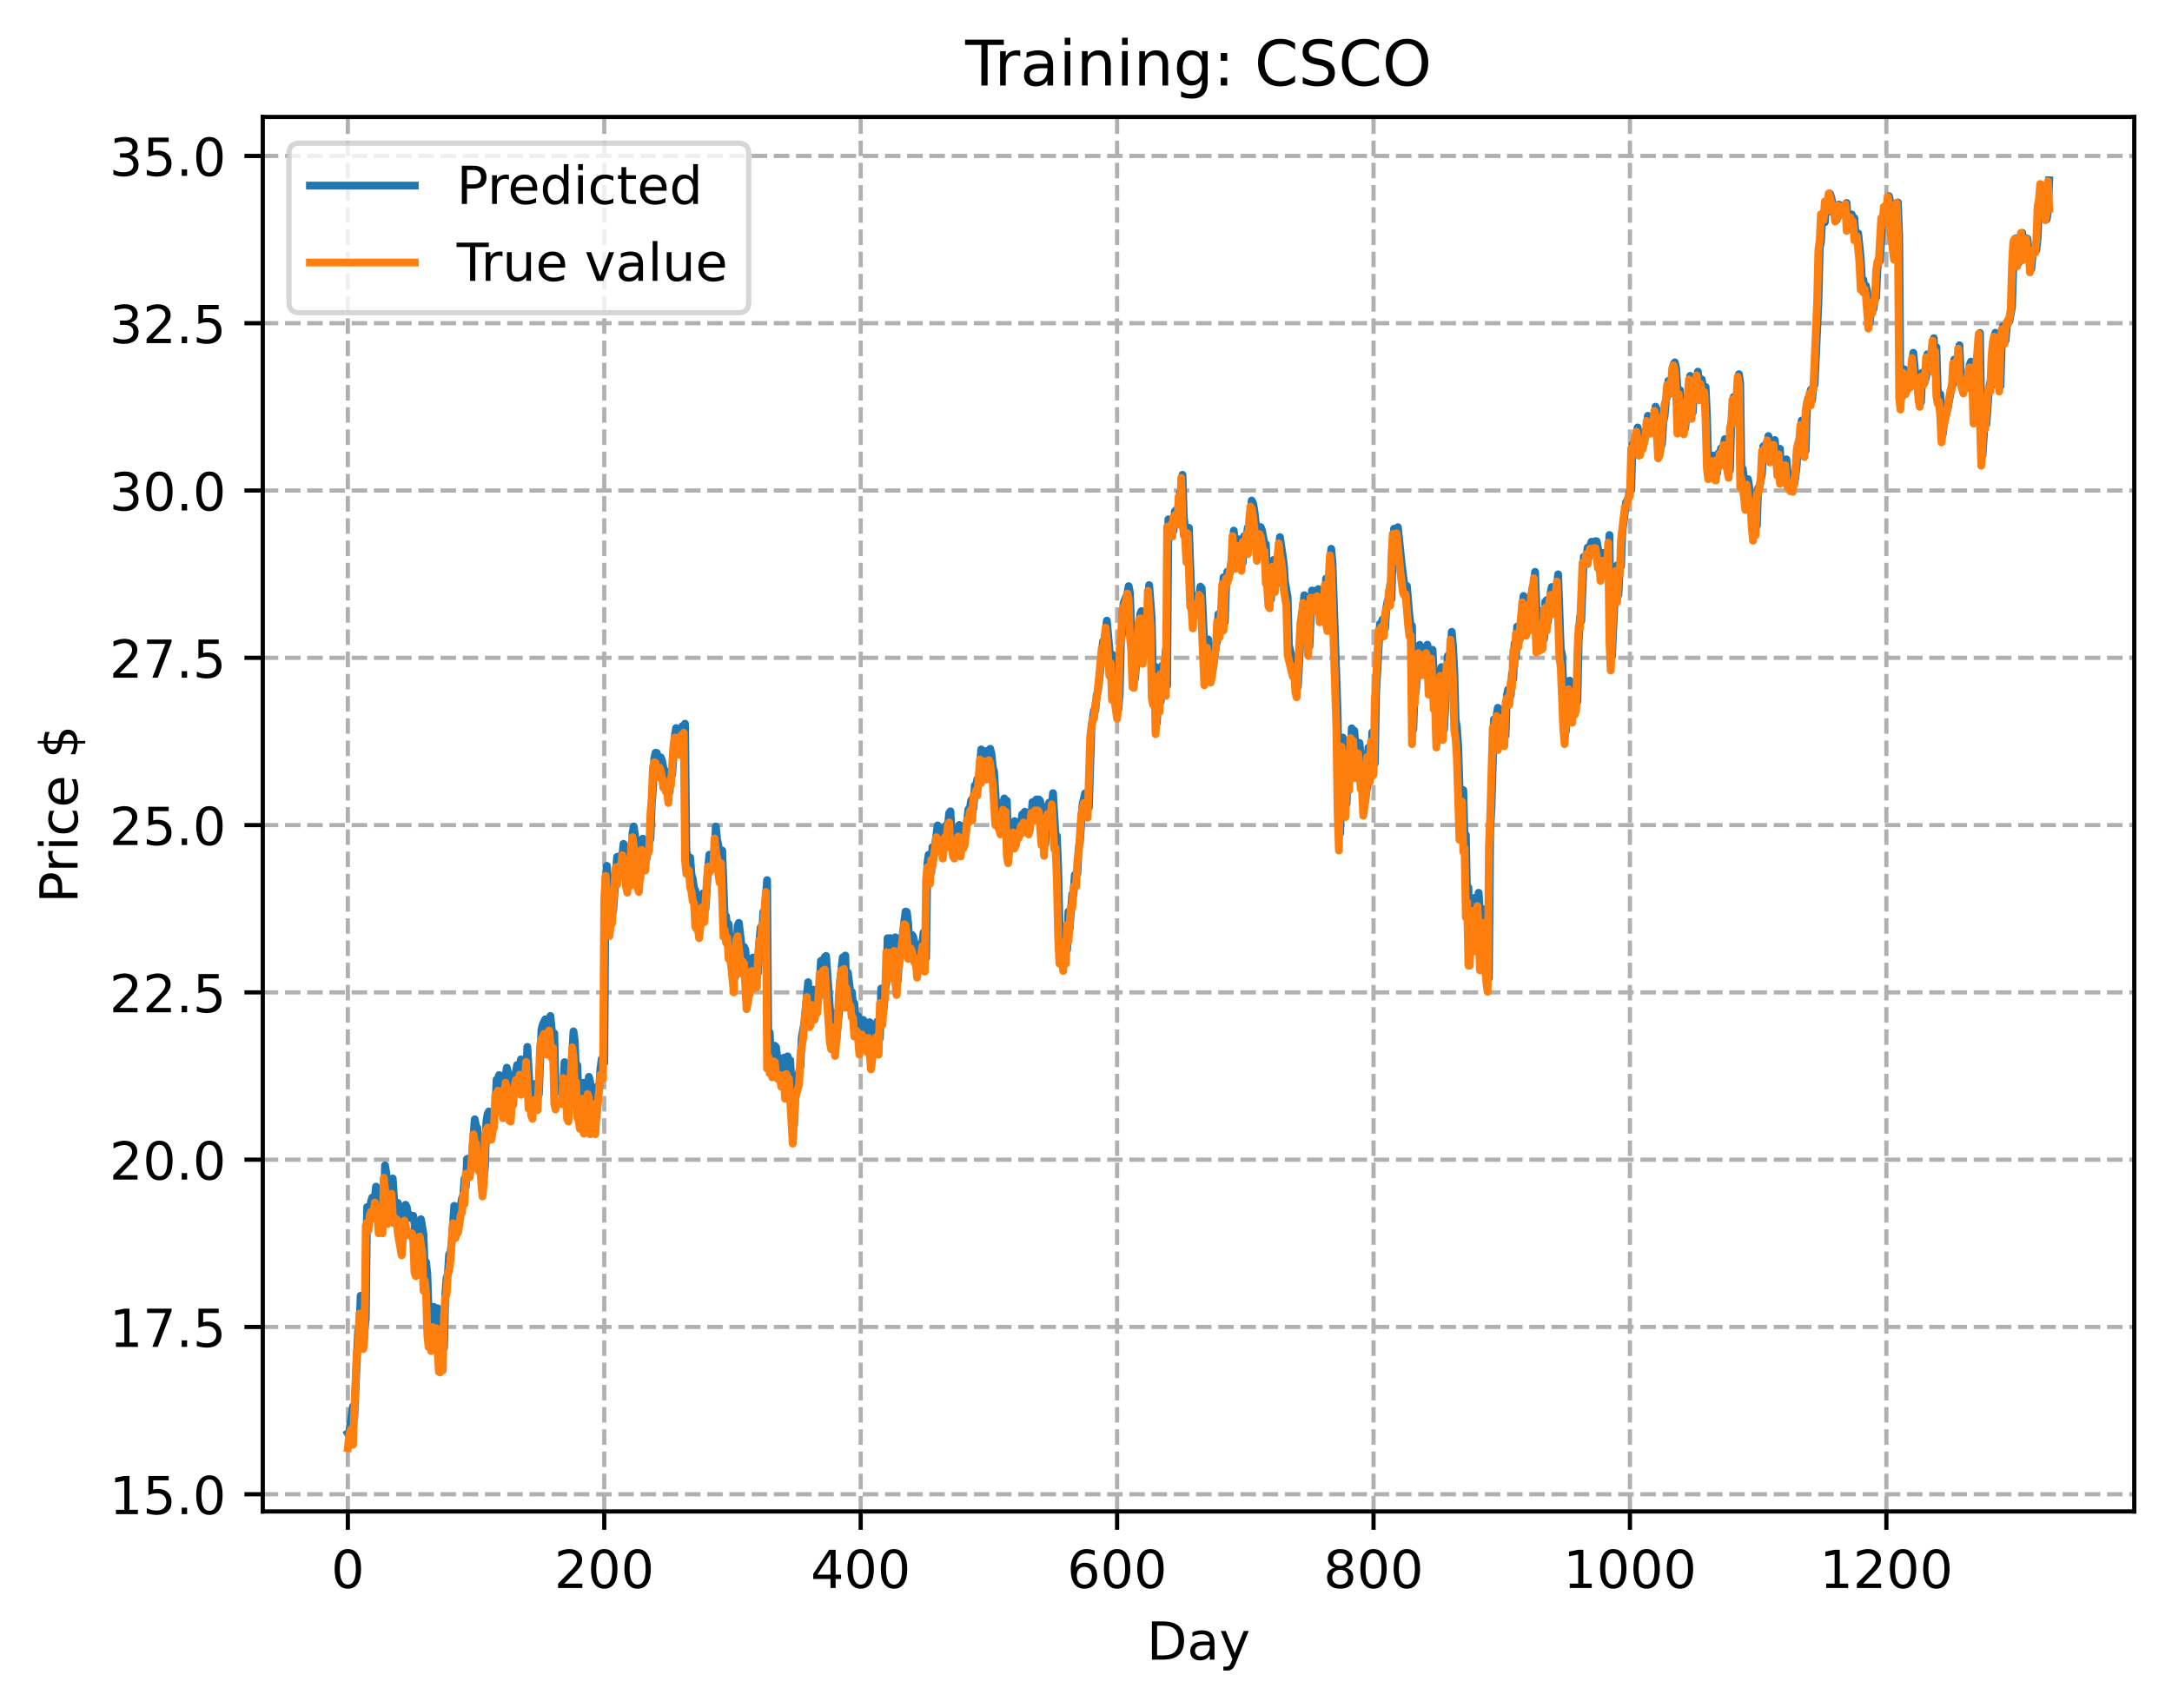 <?xml version="1.0" encoding="utf-8" standalone="no"?>
<!DOCTYPE svg PUBLIC "-//W3C//DTD SVG 1.1//EN"
  "http://www.w3.org/Graphics/SVG/1.1/DTD/svg11.dtd">
<!-- Created with matplotlib (https://matplotlib.org/) -->
<svg height="325.986pt" version="1.1" viewBox="0 0 414.464 325.986" width="414.464pt" xmlns="http://www.w3.org/2000/svg" xmlns:xlink="http://www.w3.org/1999/xlink">
 <defs>
  <style type="text/css">
*{stroke-linecap:butt;stroke-linejoin:round;}
  </style>
 </defs>
 <g id="figure_1">
  <g id="patch_1">
   <path d="M 0 325.986 
L 414.464 325.986 
L 414.464 0 
L 0 0 
z
" style="fill:#ffffff;"/>
  </g>
  <g id="axes_1">
   <g id="patch_2">
    <path d="M 50.144 288.43 
L 407.264 288.43 
L 407.264 22.318 
L 50.144 22.318 
z
" style="fill:#ffffff;"/>
   </g>
   <g id="matplotlib.axis_1">
    <g id="xtick_1">
     <g id="line2d_1">
      <path clip-path="url(#pfffcffe479)" d="M 66.376 288.43 
L 66.376 22.318 
" style="fill:none;stroke:#b0b0b0;stroke-dasharray:2.96,1.28;stroke-dashoffset:0;stroke-width:0.8;"/>
     </g>
     <g id="line2d_2">
      <defs>
       <path d="M 0 0 
L 0 3.5 
" id="m8075c93c8e" style="stroke:#000000;stroke-width:0.8;"/>
      </defs>
      <g>
       <use style="stroke:#000000;stroke-width:0.8;" x="66.376" xlink:href="#m8075c93c8e" y="288.43"/>
      </g>
     </g>
     <g id="text_1">
      <!-- 0 -->
      <defs>
       <path d="M 31.781 66.406 
Q 24.172 66.406 20.328 58.906 
Q 16.5 51.422 16.5 36.375 
Q 16.5 21.391 20.328 13.891 
Q 24.172 6.391 31.781 6.391 
Q 39.453 6.391 43.281 13.891 
Q 47.125 21.391 47.125 36.375 
Q 47.125 51.422 43.281 58.906 
Q 39.453 66.406 31.781 66.406 
z
M 31.781 74.219 
Q 44.047 74.219 50.516 64.516 
Q 56.984 54.828 56.984 36.375 
Q 56.984 17.969 50.516 8.266 
Q 44.047 -1.422 31.781 -1.422 
Q 19.531 -1.422 13.062 8.266 
Q 6.594 17.969 6.594 36.375 
Q 6.594 54.828 13.062 64.516 
Q 19.531 74.219 31.781 74.219 
z
" id="DejaVuSans-48"/>
      </defs>
      <g transform="translate(63.195 303.029)scale(0.1 -0.1)">
       <use xlink:href="#DejaVuSans-48"/>
      </g>
     </g>
    </g>
    <g id="xtick_2">
     <g id="line2d_3">
      <path clip-path="url(#pfffcffe479)" d="M 115.307 288.43 
L 115.307 22.318 
" style="fill:none;stroke:#b0b0b0;stroke-dasharray:2.96,1.28;stroke-dashoffset:0;stroke-width:0.8;"/>
     </g>
     <g id="line2d_4">
      <g>
       <use style="stroke:#000000;stroke-width:0.8;" x="115.307" xlink:href="#m8075c93c8e" y="288.43"/>
      </g>
     </g>
     <g id="text_2">
      <!-- 200 -->
      <defs>
       <path d="M 19.188 8.297 
L 53.609 8.297 
L 53.609 0 
L 7.328 0 
L 7.328 8.297 
Q 12.938 14.109 22.625 23.891 
Q 32.328 33.688 34.812 36.531 
Q 39.547 41.844 41.422 45.531 
Q 43.312 49.219 43.312 52.781 
Q 43.312 58.594 39.234 62.25 
Q 35.156 65.922 28.609 65.922 
Q 23.969 65.922 18.812 64.312 
Q 13.672 62.703 7.812 59.422 
L 7.812 69.391 
Q 13.766 71.781 18.938 73 
Q 24.125 74.219 28.422 74.219 
Q 39.75 74.219 46.484 68.547 
Q 53.219 62.891 53.219 53.422 
Q 53.219 48.922 51.531 44.891 
Q 49.859 40.875 45.406 35.406 
Q 44.188 33.984 37.641 27.219 
Q 31.109 20.453 19.188 8.297 
z
" id="DejaVuSans-50"/>
      </defs>
      <g transform="translate(105.763 303.029)scale(0.1 -0.1)">
       <use xlink:href="#DejaVuSans-50"/>
       <use x="63.623" xlink:href="#DejaVuSans-48"/>
       <use x="127.246" xlink:href="#DejaVuSans-48"/>
      </g>
     </g>
    </g>
    <g id="xtick_3">
     <g id="line2d_5">
      <path clip-path="url(#pfffcffe479)" d="M 164.238 288.43 
L 164.238 22.318 
" style="fill:none;stroke:#b0b0b0;stroke-dasharray:2.96,1.28;stroke-dashoffset:0;stroke-width:0.8;"/>
     </g>
     <g id="line2d_6">
      <g>
       <use style="stroke:#000000;stroke-width:0.8;" x="164.238" xlink:href="#m8075c93c8e" y="288.43"/>
      </g>
     </g>
     <g id="text_3">
      <!-- 400 -->
      <defs>
       <path d="M 37.797 64.312 
L 12.891 25.391 
L 37.797 25.391 
z
M 35.203 72.906 
L 47.609 72.906 
L 47.609 25.391 
L 58.016 25.391 
L 58.016 17.188 
L 47.609 17.188 
L 47.609 0 
L 37.797 0 
L 37.797 17.188 
L 4.891 17.188 
L 4.891 26.703 
z
" id="DejaVuSans-52"/>
      </defs>
      <g transform="translate(154.694 303.029)scale(0.1 -0.1)">
       <use xlink:href="#DejaVuSans-52"/>
       <use x="63.623" xlink:href="#DejaVuSans-48"/>
       <use x="127.246" xlink:href="#DejaVuSans-48"/>
      </g>
     </g>
    </g>
    <g id="xtick_4">
     <g id="line2d_7">
      <path clip-path="url(#pfffcffe479)" d="M 213.168 288.43 
L 213.168 22.318 
" style="fill:none;stroke:#b0b0b0;stroke-dasharray:2.96,1.28;stroke-dashoffset:0;stroke-width:0.8;"/>
     </g>
     <g id="line2d_8">
      <g>
       <use style="stroke:#000000;stroke-width:0.8;" x="213.168" xlink:href="#m8075c93c8e" y="288.43"/>
      </g>
     </g>
     <g id="text_4">
      <!-- 600 -->
      <defs>
       <path d="M 33.016 40.375 
Q 26.375 40.375 22.484 35.828 
Q 18.609 31.297 18.609 23.391 
Q 18.609 15.531 22.484 10.953 
Q 26.375 6.391 33.016 6.391 
Q 39.656 6.391 43.531 10.953 
Q 47.406 15.531 47.406 23.391 
Q 47.406 31.297 43.531 35.828 
Q 39.656 40.375 33.016 40.375 
z
M 52.594 71.297 
L 52.594 62.312 
Q 48.875 64.062 45.094 64.984 
Q 41.312 65.922 37.594 65.922 
Q 27.828 65.922 22.672 59.328 
Q 17.531 52.734 16.797 39.406 
Q 19.672 43.656 24.016 45.922 
Q 28.375 48.188 33.594 48.188 
Q 44.578 48.188 50.953 41.516 
Q 57.328 34.859 57.328 23.391 
Q 57.328 12.156 50.688 5.359 
Q 44.047 -1.422 33.016 -1.422 
Q 20.359 -1.422 13.672 8.266 
Q 6.984 17.969 6.984 36.375 
Q 6.984 53.656 15.188 63.938 
Q 23.391 74.219 37.203 74.219 
Q 40.922 74.219 44.703 73.484 
Q 48.484 72.75 52.594 71.297 
z
" id="DejaVuSans-54"/>
      </defs>
      <g transform="translate(203.625 303.029)scale(0.1 -0.1)">
       <use xlink:href="#DejaVuSans-54"/>
       <use x="63.623" xlink:href="#DejaVuSans-48"/>
       <use x="127.246" xlink:href="#DejaVuSans-48"/>
      </g>
     </g>
    </g>
    <g id="xtick_5">
     <g id="line2d_9">
      <path clip-path="url(#pfffcffe479)" d="M 262.099 288.43 
L 262.099 22.318 
" style="fill:none;stroke:#b0b0b0;stroke-dasharray:2.96,1.28;stroke-dashoffset:0;stroke-width:0.8;"/>
     </g>
     <g id="line2d_10">
      <g>
       <use style="stroke:#000000;stroke-width:0.8;" x="262.099" xlink:href="#m8075c93c8e" y="288.43"/>
      </g>
     </g>
     <g id="text_5">
      <!-- 800 -->
      <defs>
       <path d="M 31.781 34.625 
Q 24.75 34.625 20.719 30.859 
Q 16.703 27.094 16.703 20.516 
Q 16.703 13.922 20.719 10.156 
Q 24.75 6.391 31.781 6.391 
Q 38.812 6.391 42.859 10.172 
Q 46.922 13.969 46.922 20.516 
Q 46.922 27.094 42.891 30.859 
Q 38.875 34.625 31.781 34.625 
z
M 21.922 38.812 
Q 15.578 40.375 12.031 44.719 
Q 8.5 49.078 8.5 55.328 
Q 8.5 64.062 14.719 69.141 
Q 20.953 74.219 31.781 74.219 
Q 42.672 74.219 48.875 69.141 
Q 55.078 64.062 55.078 55.328 
Q 55.078 49.078 51.531 44.719 
Q 48 40.375 41.703 38.812 
Q 48.828 37.156 52.797 32.312 
Q 56.781 27.484 56.781 20.516 
Q 56.781 9.906 50.312 4.234 
Q 43.844 -1.422 31.781 -1.422 
Q 19.734 -1.422 13.25 4.234 
Q 6.781 9.906 6.781 20.516 
Q 6.781 27.484 10.781 32.312 
Q 14.797 37.156 21.922 38.812 
z
M 18.312 54.391 
Q 18.312 48.734 21.844 45.562 
Q 25.391 42.391 31.781 42.391 
Q 38.141 42.391 41.719 45.562 
Q 45.312 48.734 45.312 54.391 
Q 45.312 60.062 41.719 63.234 
Q 38.141 66.406 31.781 66.406 
Q 25.391 66.406 21.844 63.234 
Q 18.312 60.062 18.312 54.391 
z
" id="DejaVuSans-56"/>
      </defs>
      <g transform="translate(252.555 303.029)scale(0.1 -0.1)">
       <use xlink:href="#DejaVuSans-56"/>
       <use x="63.623" xlink:href="#DejaVuSans-48"/>
       <use x="127.246" xlink:href="#DejaVuSans-48"/>
      </g>
     </g>
    </g>
    <g id="xtick_6">
     <g id="line2d_11">
      <path clip-path="url(#pfffcffe479)" d="M 311.029 288.43 
L 311.029 22.318 
" style="fill:none;stroke:#b0b0b0;stroke-dasharray:2.96,1.28;stroke-dashoffset:0;stroke-width:0.8;"/>
     </g>
     <g id="line2d_12">
      <g>
       <use style="stroke:#000000;stroke-width:0.8;" x="311.029" xlink:href="#m8075c93c8e" y="288.43"/>
      </g>
     </g>
     <g id="text_6">
      <!-- 1000 -->
      <defs>
       <path d="M 12.406 8.297 
L 28.516 8.297 
L 28.516 63.922 
L 10.984 60.406 
L 10.984 69.391 
L 28.422 72.906 
L 38.281 72.906 
L 38.281 8.297 
L 54.391 8.297 
L 54.391 0 
L 12.406 0 
z
" id="DejaVuSans-49"/>
      </defs>
      <g transform="translate(298.304 303.029)scale(0.1 -0.1)">
       <use xlink:href="#DejaVuSans-49"/>
       <use x="63.623" xlink:href="#DejaVuSans-48"/>
       <use x="127.246" xlink:href="#DejaVuSans-48"/>
       <use x="190.869" xlink:href="#DejaVuSans-48"/>
      </g>
     </g>
    </g>
    <g id="xtick_7">
     <g id="line2d_13">
      <path clip-path="url(#pfffcffe479)" d="M 359.96 288.43 
L 359.96 22.318 
" style="fill:none;stroke:#b0b0b0;stroke-dasharray:2.96,1.28;stroke-dashoffset:0;stroke-width:0.8;"/>
     </g>
     <g id="line2d_14">
      <g>
       <use style="stroke:#000000;stroke-width:0.8;" x="359.96" xlink:href="#m8075c93c8e" y="288.43"/>
      </g>
     </g>
     <g id="text_7">
      <!-- 1200 -->
      <g transform="translate(347.235 303.029)scale(0.1 -0.1)">
       <use xlink:href="#DejaVuSans-49"/>
       <use x="63.623" xlink:href="#DejaVuSans-50"/>
       <use x="127.246" xlink:href="#DejaVuSans-48"/>
       <use x="190.869" xlink:href="#DejaVuSans-48"/>
      </g>
     </g>
    </g>
    <g id="text_8">
     <!-- Day -->
     <defs>
      <path d="M 19.672 64.797 
L 19.672 8.109 
L 31.594 8.109 
Q 46.688 8.109 53.688 14.938 
Q 60.688 21.781 60.688 36.531 
Q 60.688 51.172 53.688 57.984 
Q 46.688 64.797 31.594 64.797 
z
M 9.812 72.906 
L 30.078 72.906 
Q 51.266 72.906 61.172 64.094 
Q 71.094 55.281 71.094 36.531 
Q 71.094 17.672 61.125 8.828 
Q 51.172 0 30.078 0 
L 9.812 0 
z
" id="DejaVuSans-68"/>
      <path d="M 34.281 27.484 
Q 23.391 27.484 19.188 25 
Q 14.984 22.516 14.984 16.5 
Q 14.984 11.719 18.141 8.906 
Q 21.297 6.109 26.703 6.109 
Q 34.188 6.109 38.703 11.406 
Q 43.219 16.703 43.219 25.484 
L 43.219 27.484 
z
M 52.203 31.203 
L 52.203 0 
L 43.219 0 
L 43.219 8.297 
Q 40.141 3.328 35.547 0.953 
Q 30.953 -1.422 24.312 -1.422 
Q 15.922 -1.422 10.953 3.297 
Q 6 8.016 6 15.922 
Q 6 25.141 12.172 29.828 
Q 18.359 34.516 30.609 34.516 
L 43.219 34.516 
L 43.219 35.406 
Q 43.219 41.609 39.141 45 
Q 35.062 48.391 27.688 48.391 
Q 23 48.391 18.547 47.266 
Q 14.109 46.141 10.016 43.891 
L 10.016 52.203 
Q 14.938 54.109 19.578 55.047 
Q 24.219 56 28.609 56 
Q 40.484 56 46.344 49.844 
Q 52.203 43.703 52.203 31.203 
z
" id="DejaVuSans-97"/>
      <path d="M 32.172 -5.078 
Q 28.375 -14.844 24.75 -17.812 
Q 21.141 -20.797 15.094 -20.797 
L 7.906 -20.797 
L 7.906 -13.281 
L 13.188 -13.281 
Q 16.891 -13.281 18.938 -11.516 
Q 21 -9.766 23.484 -3.219 
L 25.094 0.875 
L 2.984 54.688 
L 12.5 54.688 
L 29.594 11.922 
L 46.688 54.688 
L 56.203 54.688 
z
" id="DejaVuSans-121"/>
     </defs>
     <g transform="translate(218.83 316.707)scale(0.1 -0.1)">
      <use xlink:href="#DejaVuSans-68"/>
      <use x="77.002" xlink:href="#DejaVuSans-97"/>
      <use x="138.281" xlink:href="#DejaVuSans-121"/>
     </g>
    </g>
   </g>
   <g id="matplotlib.axis_2">
    <g id="ytick_1">
     <g id="line2d_15">
      <path clip-path="url(#pfffcffe479)" d="M 50.144 285.145 
L 407.264 285.145 
" style="fill:none;stroke:#b0b0b0;stroke-dasharray:2.96,1.28;stroke-dashoffset:0;stroke-width:0.8;"/>
     </g>
     <g id="line2d_16">
      <defs>
       <path d="M 0 0 
L -3.5 0 
" id="m8ed14f750a" style="stroke:#000000;stroke-width:0.8;"/>
      </defs>
      <g>
       <use style="stroke:#000000;stroke-width:0.8;" x="50.144" xlink:href="#m8ed14f750a" y="285.145"/>
      </g>
     </g>
     <g id="text_9">
      <!-- 15.0 -->
      <defs>
       <path d="M 10.797 72.906 
L 49.516 72.906 
L 49.516 64.594 
L 19.828 64.594 
L 19.828 46.734 
Q 21.969 47.469 24.109 47.828 
Q 26.266 48.188 28.422 48.188 
Q 40.625 48.188 47.75 41.5 
Q 54.891 34.812 54.891 23.391 
Q 54.891 11.625 47.562 5.094 
Q 40.234 -1.422 26.906 -1.422 
Q 22.312 -1.422 17.547 -0.641 
Q 12.797 0.141 7.719 1.703 
L 7.719 11.625 
Q 12.109 9.234 16.797 8.062 
Q 21.484 6.891 26.703 6.891 
Q 35.156 6.891 40.078 11.328 
Q 45.016 15.766 45.016 23.391 
Q 45.016 31 40.078 35.438 
Q 35.156 39.891 26.703 39.891 
Q 22.75 39.891 18.812 39.016 
Q 14.891 38.141 10.797 36.281 
z
" id="DejaVuSans-53"/>
       <path d="M 10.688 12.406 
L 21 12.406 
L 21 0 
L 10.688 0 
z
" id="DejaVuSans-46"/>
      </defs>
      <g transform="translate(20.878 288.944)scale(0.1 -0.1)">
       <use xlink:href="#DejaVuSans-49"/>
       <use x="63.623" xlink:href="#DejaVuSans-53"/>
       <use x="127.246" xlink:href="#DejaVuSans-46"/>
       <use x="159.033" xlink:href="#DejaVuSans-48"/>
      </g>
     </g>
    </g>
    <g id="ytick_2">
     <g id="line2d_17">
      <path clip-path="url(#pfffcffe479)" d="M 50.144 253.221 
L 407.264 253.221 
" style="fill:none;stroke:#b0b0b0;stroke-dasharray:2.96,1.28;stroke-dashoffset:0;stroke-width:0.8;"/>
     </g>
     <g id="line2d_18">
      <g>
       <use style="stroke:#000000;stroke-width:0.8;" x="50.144" xlink:href="#m8ed14f750a" y="253.221"/>
      </g>
     </g>
     <g id="text_10">
      <!-- 17.5 -->
      <defs>
       <path d="M 8.203 72.906 
L 55.078 72.906 
L 55.078 68.703 
L 28.609 0 
L 18.312 0 
L 43.219 64.594 
L 8.203 64.594 
z
" id="DejaVuSans-55"/>
      </defs>
      <g transform="translate(20.878 257.021)scale(0.1 -0.1)">
       <use xlink:href="#DejaVuSans-49"/>
       <use x="63.623" xlink:href="#DejaVuSans-55"/>
       <use x="127.246" xlink:href="#DejaVuSans-46"/>
       <use x="159.033" xlink:href="#DejaVuSans-53"/>
      </g>
     </g>
    </g>
    <g id="ytick_3">
     <g id="line2d_19">
      <path clip-path="url(#pfffcffe479)" d="M 50.144 221.298 
L 407.264 221.298 
" style="fill:none;stroke:#b0b0b0;stroke-dasharray:2.96,1.28;stroke-dashoffset:0;stroke-width:0.8;"/>
     </g>
     <g id="line2d_20">
      <g>
       <use style="stroke:#000000;stroke-width:0.8;" x="50.144" xlink:href="#m8ed14f750a" y="221.298"/>
      </g>
     </g>
     <g id="text_11">
      <!-- 20.0 -->
      <g transform="translate(20.878 225.097)scale(0.1 -0.1)">
       <use xlink:href="#DejaVuSans-50"/>
       <use x="63.623" xlink:href="#DejaVuSans-48"/>
       <use x="127.246" xlink:href="#DejaVuSans-46"/>
       <use x="159.033" xlink:href="#DejaVuSans-48"/>
      </g>
     </g>
    </g>
    <g id="ytick_4">
     <g id="line2d_21">
      <path clip-path="url(#pfffcffe479)" d="M 50.144 189.374 
L 407.264 189.374 
" style="fill:none;stroke:#b0b0b0;stroke-dasharray:2.96,1.28;stroke-dashoffset:0;stroke-width:0.8;"/>
     </g>
     <g id="line2d_22">
      <g>
       <use style="stroke:#000000;stroke-width:0.8;" x="50.144" xlink:href="#m8ed14f750a" y="189.374"/>
      </g>
     </g>
     <g id="text_12">
      <!-- 22.5 -->
      <g transform="translate(20.878 193.174)scale(0.1 -0.1)">
       <use xlink:href="#DejaVuSans-50"/>
       <use x="63.623" xlink:href="#DejaVuSans-50"/>
       <use x="127.246" xlink:href="#DejaVuSans-46"/>
       <use x="159.033" xlink:href="#DejaVuSans-53"/>
      </g>
     </g>
    </g>
    <g id="ytick_5">
     <g id="line2d_23">
      <path clip-path="url(#pfffcffe479)" d="M 50.144 157.451 
L 407.264 157.451 
" style="fill:none;stroke:#b0b0b0;stroke-dasharray:2.96,1.28;stroke-dashoffset:0;stroke-width:0.8;"/>
     </g>
     <g id="line2d_24">
      <g>
       <use style="stroke:#000000;stroke-width:0.8;" x="50.144" xlink:href="#m8ed14f750a" y="157.451"/>
      </g>
     </g>
     <g id="text_13">
      <!-- 25.0 -->
      <g transform="translate(20.878 161.25)scale(0.1 -0.1)">
       <use xlink:href="#DejaVuSans-50"/>
       <use x="63.623" xlink:href="#DejaVuSans-53"/>
       <use x="127.246" xlink:href="#DejaVuSans-46"/>
       <use x="159.033" xlink:href="#DejaVuSans-48"/>
      </g>
     </g>
    </g>
    <g id="ytick_6">
     <g id="line2d_25">
      <path clip-path="url(#pfffcffe479)" d="M 50.144 125.527 
L 407.264 125.527 
" style="fill:none;stroke:#b0b0b0;stroke-dasharray:2.96,1.28;stroke-dashoffset:0;stroke-width:0.8;"/>
     </g>
     <g id="line2d_26">
      <g>
       <use style="stroke:#000000;stroke-width:0.8;" x="50.144" xlink:href="#m8ed14f750a" y="125.527"/>
      </g>
     </g>
     <g id="text_14">
      <!-- 27.5 -->
      <g transform="translate(20.878 129.326)scale(0.1 -0.1)">
       <use xlink:href="#DejaVuSans-50"/>
       <use x="63.623" xlink:href="#DejaVuSans-55"/>
       <use x="127.246" xlink:href="#DejaVuSans-46"/>
       <use x="159.033" xlink:href="#DejaVuSans-53"/>
      </g>
     </g>
    </g>
    <g id="ytick_7">
     <g id="line2d_27">
      <path clip-path="url(#pfffcffe479)" d="M 50.144 93.604 
L 407.264 93.604 
" style="fill:none;stroke:#b0b0b0;stroke-dasharray:2.96,1.28;stroke-dashoffset:0;stroke-width:0.8;"/>
     </g>
     <g id="line2d_28">
      <g>
       <use style="stroke:#000000;stroke-width:0.8;" x="50.144" xlink:href="#m8ed14f750a" y="93.604"/>
      </g>
     </g>
     <g id="text_15">
      <!-- 30.0 -->
      <defs>
       <path d="M 40.578 39.312 
Q 47.656 37.797 51.625 33 
Q 55.609 28.219 55.609 21.188 
Q 55.609 10.406 48.188 4.484 
Q 40.766 -1.422 27.094 -1.422 
Q 22.516 -1.422 17.656 -0.516 
Q 12.797 0.391 7.625 2.203 
L 7.625 11.719 
Q 11.719 9.328 16.594 8.109 
Q 21.484 6.891 26.812 6.891 
Q 36.078 6.891 40.938 10.547 
Q 45.797 14.203 45.797 21.188 
Q 45.797 27.641 41.281 31.266 
Q 36.766 34.906 28.719 34.906 
L 20.219 34.906 
L 20.219 43.016 
L 29.109 43.016 
Q 36.375 43.016 40.234 45.922 
Q 44.094 48.828 44.094 54.297 
Q 44.094 59.906 40.109 62.906 
Q 36.141 65.922 28.719 65.922 
Q 24.656 65.922 20.016 65.031 
Q 15.375 64.156 9.812 62.312 
L 9.812 71.094 
Q 15.438 72.656 20.344 73.438 
Q 25.25 74.219 29.594 74.219 
Q 40.828 74.219 47.359 69.109 
Q 53.906 64.016 53.906 55.328 
Q 53.906 49.266 50.438 45.094 
Q 46.969 40.922 40.578 39.312 
z
" id="DejaVuSans-51"/>
      </defs>
      <g transform="translate(20.878 97.403)scale(0.1 -0.1)">
       <use xlink:href="#DejaVuSans-51"/>
       <use x="63.623" xlink:href="#DejaVuSans-48"/>
       <use x="127.246" xlink:href="#DejaVuSans-46"/>
       <use x="159.033" xlink:href="#DejaVuSans-48"/>
      </g>
     </g>
    </g>
    <g id="ytick_8">
     <g id="line2d_29">
      <path clip-path="url(#pfffcffe479)" d="M 50.144 61.68 
L 407.264 61.68 
" style="fill:none;stroke:#b0b0b0;stroke-dasharray:2.96,1.28;stroke-dashoffset:0;stroke-width:0.8;"/>
     </g>
     <g id="line2d_30">
      <g>
       <use style="stroke:#000000;stroke-width:0.8;" x="50.144" xlink:href="#m8ed14f750a" y="61.68"/>
      </g>
     </g>
     <g id="text_16">
      <!-- 32.5 -->
      <g transform="translate(20.878 65.479)scale(0.1 -0.1)">
       <use xlink:href="#DejaVuSans-51"/>
       <use x="63.623" xlink:href="#DejaVuSans-50"/>
       <use x="127.246" xlink:href="#DejaVuSans-46"/>
       <use x="159.033" xlink:href="#DejaVuSans-53"/>
      </g>
     </g>
    </g>
    <g id="ytick_9">
     <g id="line2d_31">
      <path clip-path="url(#pfffcffe479)" d="M 50.144 29.757 
L 407.264 29.757 
" style="fill:none;stroke:#b0b0b0;stroke-dasharray:2.96,1.28;stroke-dashoffset:0;stroke-width:0.8;"/>
     </g>
     <g id="line2d_32">
      <g>
       <use style="stroke:#000000;stroke-width:0.8;" x="50.144" xlink:href="#m8ed14f750a" y="29.757"/>
      </g>
     </g>
     <g id="text_17">
      <!-- 35.0 -->
      <g transform="translate(20.878 33.556)scale(0.1 -0.1)">
       <use xlink:href="#DejaVuSans-51"/>
       <use x="63.623" xlink:href="#DejaVuSans-53"/>
       <use x="127.246" xlink:href="#DejaVuSans-46"/>
       <use x="159.033" xlink:href="#DejaVuSans-48"/>
      </g>
     </g>
    </g>
    <g id="text_18">
     <!-- Price $ -->
     <defs>
      <path d="M 19.672 64.797 
L 19.672 37.406 
L 32.078 37.406 
Q 38.969 37.406 42.719 40.969 
Q 46.484 44.531 46.484 51.125 
Q 46.484 57.672 42.719 61.234 
Q 38.969 64.797 32.078 64.797 
z
M 9.812 72.906 
L 32.078 72.906 
Q 44.344 72.906 50.609 67.359 
Q 56.891 61.812 56.891 51.125 
Q 56.891 40.328 50.609 34.812 
Q 44.344 29.297 32.078 29.297 
L 19.672 29.297 
L 19.672 0 
L 9.812 0 
z
" id="DejaVuSans-80"/>
      <path d="M 41.109 46.297 
Q 39.594 47.172 37.812 47.578 
Q 36.031 48 33.891 48 
Q 26.266 48 22.188 43.047 
Q 18.109 38.094 18.109 28.812 
L 18.109 0 
L 9.078 0 
L 9.078 54.688 
L 18.109 54.688 
L 18.109 46.188 
Q 20.953 51.172 25.484 53.578 
Q 30.031 56 36.531 56 
Q 37.453 56 38.578 55.875 
Q 39.703 55.766 41.062 55.516 
z
" id="DejaVuSans-114"/>
      <path d="M 9.422 54.688 
L 18.406 54.688 
L 18.406 0 
L 9.422 0 
z
M 9.422 75.984 
L 18.406 75.984 
L 18.406 64.594 
L 9.422 64.594 
z
" id="DejaVuSans-105"/>
      <path d="M 48.781 52.594 
L 48.781 44.188 
Q 44.969 46.297 41.141 47.344 
Q 37.312 48.391 33.406 48.391 
Q 24.656 48.391 19.812 42.844 
Q 14.984 37.312 14.984 27.297 
Q 14.984 17.281 19.812 11.734 
Q 24.656 6.203 33.406 6.203 
Q 37.312 6.203 41.141 7.25 
Q 44.969 8.297 48.781 10.406 
L 48.781 2.094 
Q 45.016 0.344 40.984 -0.531 
Q 36.969 -1.422 32.422 -1.422 
Q 20.062 -1.422 12.781 6.344 
Q 5.516 14.109 5.516 27.297 
Q 5.516 40.672 12.859 48.328 
Q 20.219 56 33.016 56 
Q 37.156 56 41.109 55.141 
Q 45.062 54.297 48.781 52.594 
z
" id="DejaVuSans-99"/>
      <path d="M 56.203 29.594 
L 56.203 25.203 
L 14.891 25.203 
Q 15.484 15.922 20.484 11.062 
Q 25.484 6.203 34.422 6.203 
Q 39.594 6.203 44.453 7.469 
Q 49.312 8.734 54.109 11.281 
L 54.109 2.781 
Q 49.266 0.734 44.188 -0.344 
Q 39.109 -1.422 33.891 -1.422 
Q 20.797 -1.422 13.156 6.188 
Q 5.516 13.812 5.516 26.812 
Q 5.516 40.234 12.766 48.109 
Q 20.016 56 32.328 56 
Q 43.359 56 49.781 48.891 
Q 56.203 41.797 56.203 29.594 
z
M 47.219 32.234 
Q 47.125 39.594 43.094 43.984 
Q 39.062 48.391 32.422 48.391 
Q 24.906 48.391 20.391 44.141 
Q 15.875 39.891 15.188 32.172 
z
" id="DejaVuSans-101"/>
      <path id="DejaVuSans-32"/>
      <path d="M 33.797 -14.703 
L 28.906 -14.703 
L 28.859 0 
Q 23.734 0.094 18.609 1.188 
Q 13.484 2.297 8.297 4.5 
L 8.297 13.281 
Q 13.281 10.156 18.375 8.562 
Q 23.484 6.984 28.906 6.938 
L 28.906 29.203 
Q 18.109 30.953 13.203 35.156 
Q 8.297 39.359 8.297 46.688 
Q 8.297 54.641 13.625 59.219 
Q 18.953 63.812 28.906 64.5 
L 28.906 75.984 
L 33.797 75.984 
L 33.797 64.656 
Q 38.328 64.453 42.578 63.688 
Q 46.828 62.938 50.875 61.625 
L 50.875 53.078 
Q 46.828 55.125 42.547 56.25 
Q 38.281 57.375 33.797 57.562 
L 33.797 36.719 
Q 44.875 35.016 50.094 30.609 
Q 55.328 26.219 55.328 18.609 
Q 55.328 10.359 49.781 5.594 
Q 44.234 0.828 33.797 0.094 
z
M 28.906 37.594 
L 28.906 57.625 
Q 23.25 56.984 20.266 54.391 
Q 17.281 51.812 17.281 47.516 
Q 17.281 43.312 20.031 40.969 
Q 22.797 38.625 28.906 37.594 
z
M 33.797 28.219 
L 33.797 7.078 
Q 39.984 7.906 43.141 10.594 
Q 46.297 13.281 46.297 17.672 
Q 46.297 21.969 43.281 24.5 
Q 40.281 27.047 33.797 28.219 
z
" id="DejaVuSans-36"/>
     </defs>
     <g transform="translate(14.798 172.342)rotate(-90)scale(0.1 -0.1)">
      <use xlink:href="#DejaVuSans-80"/>
      <use x="58.553" xlink:href="#DejaVuSans-114"/>
      <use x="99.666" xlink:href="#DejaVuSans-105"/>
      <use x="127.449" xlink:href="#DejaVuSans-99"/>
      <use x="182.43" xlink:href="#DejaVuSans-101"/>
      <use x="243.953" xlink:href="#DejaVuSans-32"/>
      <use x="275.74" xlink:href="#DejaVuSans-36"/>
     </g>
    </g>
   </g>
   <g id="line2d_33">
    <path clip-path="url(#pfffcffe479)" d="M 66.376 273.557 
L 66.621 273.431 
L 67.355 268.37 
L 67.6 270.623 
L 68.334 253.972 
L 68.578 253.676 
L 68.823 247.267 
L 69.557 253.925 
L 69.802 251.608 
L 70.046 230.36 
L 70.291 230.585 
L 70.536 231.707 
L 70.78 229.343 
L 71.025 228.544 
L 71.27 229.518 
L 71.514 228.634 
L 71.759 226.443 
L 72.003 228.225 
L 72.248 228.475 
L 72.493 232.103 
L 72.737 229.954 
L 73.227 232.042 
L 73.471 222.387 
L 73.716 223.889 
L 73.961 228.911 
L 74.205 230.425 
L 74.45 229.958 
L 74.695 226.605 
L 74.939 224.892 
L 75.184 228.712 
L 75.429 230.216 
L 75.673 229.55 
L 75.918 229.547 
L 76.163 232.04 
L 76.897 236.221 
L 77.386 229.906 
L 77.631 230.376 
L 77.875 232.434 
L 78.12 231.758 
L 78.609 232.525 
L 78.854 232.008 
L 79.098 233.285 
L 79.343 239.246 
L 79.588 239.884 
L 80.077 236.385 
L 80.322 232.663 
L 80.811 235.504 
L 81.056 242.565 
L 81.3 240.831 
L 81.545 243.092 
L 81.79 250.551 
L 82.034 252.986 
L 82.279 252.068 
L 82.524 253.819 
L 82.768 249.38 
L 83.013 251.306 
L 83.502 249.657 
L 83.991 257.519 
L 84.236 257.674 
L 84.481 257.253 
L 84.725 257.24 
L 84.97 247.148 
L 85.215 243.885 
L 85.459 243.171 
L 85.704 239.382 
L 85.949 239.138 
L 86.193 237.141 
L 86.683 230.108 
L 86.927 231.053 
L 87.172 232.751 
L 87.417 230.663 
L 87.661 231.89 
L 88.151 228.683 
L 88.395 228.18 
L 88.64 224.918 
L 88.885 226.471 
L 89.129 221.173 
L 89.374 221.113 
L 89.619 221.625 
L 89.863 221.578 
L 90.108 220.095 
L 90.597 213.601 
L 90.842 214.916 
L 91.086 215.251 
L 91.331 218.767 
L 91.576 220.207 
L 91.82 219.249 
L 92.31 224.843 
L 92.554 222.59 
L 92.799 214.11 
L 93.044 212.58 
L 93.288 212.096 
L 93.533 214.582 
L 93.778 214.119 
L 94.022 214.406 
L 94.267 212.588 
L 94.512 212.096 
L 94.756 206.038 
L 95.001 205.943 
L 95.246 205.154 
L 95.49 206.242 
L 95.735 205.341 
L 95.979 207.116 
L 96.224 210.271 
L 96.469 205.249 
L 96.713 203.744 
L 96.958 204.811 
L 97.447 210.667 
L 97.692 210.851 
L 97.937 207.705 
L 98.181 207.785 
L 98.426 204.588 
L 98.671 203.235 
L 98.915 204.388 
L 99.16 203.571 
L 99.405 202.159 
L 99.649 205.866 
L 99.894 203.768 
L 100.139 205.555 
L 100.383 205.442 
L 100.628 199.773 
L 101.117 208.41 
L 101.362 206.757 
L 101.607 209.768 
L 101.851 210.223 
L 102.096 206.866 
L 102.585 207.553 
L 102.83 208.806 
L 103.319 196.557 
L 103.564 195.495 
L 104.053 194.505 
L 104.542 198.263 
L 104.787 198.056 
L 105.032 193.882 
L 105.521 198.969 
L 105.766 197.202 
L 106.01 207.501 
L 106.255 208.378 
L 106.5 207.502 
L 106.989 207.496 
L 107.234 206.933 
L 107.478 207.627 
L 107.723 202.692 
L 107.967 202.913 
L 108.212 204.893 
L 108.457 210.311 
L 108.701 210.626 
L 109.435 196.811 
L 109.68 198.68 
L 109.925 204.912 
L 110.169 203.266 
L 110.414 210.266 
L 110.659 210.426 
L 110.903 212.352 
L 111.148 210.441 
L 111.393 206.61 
L 111.637 213.328 
L 111.882 209.429 
L 112.127 209.811 
L 112.371 205.492 
L 112.616 206.429 
L 112.861 213.088 
L 113.105 208.597 
L 113.35 207.714 
L 113.595 207.518 
L 113.839 213.262 
L 114.084 208.711 
L 114.328 207.701 
L 114.573 204.015 
L 114.818 202.078 
L 115.062 202.07 
L 115.307 202.816 
L 115.552 167.81 
L 115.796 165.227 
L 116.041 168.101 
L 116.286 167.897 
L 116.53 176.523 
L 116.775 173.67 
L 117.02 173.823 
L 117.509 166.626 
L 117.754 163.52 
L 117.998 166.739 
L 118.243 163.379 
L 118.488 163.433 
L 118.732 163.824 
L 118.977 161.036 
L 119.222 161.872 
L 119.466 163.39 
L 119.711 166.848 
L 119.955 167.898 
L 120.2 163.494 
L 120.445 166.735 
L 120.689 159.04 
L 120.934 157.717 
L 121.179 159.368 
L 121.423 162.455 
L 121.668 161.795 
L 121.913 166.977 
L 122.157 167.663 
L 122.647 160.042 
L 122.891 163.569 
L 123.136 163.608 
L 123.381 163.847 
L 123.625 160.566 
L 123.87 160.704 
L 124.115 160.131 
L 124.359 153.576 
L 124.604 150.365 
L 124.849 144.732 
L 125.093 143.645 
L 125.338 143.691 
L 125.583 146.41 
L 125.827 146.436 
L 126.072 144.515 
L 126.316 145.111 
L 126.561 146.38 
L 126.806 148.371 
L 127.05 147.903 
L 127.295 149.007 
L 127.54 149.068 
L 127.784 151.09 
L 128.029 146.948 
L 128.274 147.85 
L 128.763 140.461 
L 129.008 138.93 
L 129.497 141.196 
L 129.742 139.492 
L 129.986 141.956 
L 130.231 138.547 
L 130.476 138.751 
L 130.72 138.107 
L 130.965 162.433 
L 131.454 164.278 
L 131.699 163.656 
L 131.943 166.868 
L 132.188 167.715 
L 132.433 169.426 
L 132.677 169.88 
L 132.922 173.999 
L 133.167 174.42 
L 133.411 174.483 
L 133.656 176.139 
L 133.901 174.284 
L 134.145 170.467 
L 134.39 171.511 
L 134.635 173.371 
L 135.124 165.611 
L 135.369 163.096 
L 135.613 163.867 
L 135.858 163.545 
L 136.103 162.924 
L 136.347 163.023 
L 136.592 157.729 
L 136.837 160.12 
L 137.081 161.341 
L 137.326 164.371 
L 137.571 165.912 
L 137.815 162.308 
L 138.304 175.802 
L 138.549 174.848 
L 138.794 177.043 
L 139.038 176.326 
L 139.283 180.083 
L 139.528 179.923 
L 139.772 181.626 
L 140.262 186.491 
L 140.751 176.685 
L 140.996 176.107 
L 141.485 180.398 
L 141.73 182.939 
L 141.974 180.699 
L 142.219 181.18 
L 142.464 184.537 
L 142.708 189.735 
L 143.198 187.29 
L 143.442 185.961 
L 143.687 182.715 
L 144.176 185.788 
L 144.665 185.623 
L 144.91 179.59 
L 145.155 176.972 
L 145.399 179.019 
L 145.644 174.055 
L 145.889 174.857 
L 146.378 167.95 
L 146.623 202.382 
L 146.867 197.022 
L 147.112 202.071 
L 147.357 199.822 
L 147.601 202.589 
L 147.846 199.556 
L 148.091 199.842 
L 148.335 202.024 
L 148.58 202.733 
L 148.825 201.981 
L 149.069 202.099 
L 149.314 204.291 
L 149.559 201.843 
L 149.803 202.149 
L 150.048 206.595 
L 150.292 201.574 
L 150.537 202.465 
L 150.782 202.332 
L 151.516 214.705 
L 151.76 209.017 
L 152.005 206.334 
L 152.739 203.543 
L 152.984 198.024 
L 153.473 195.261 
L 154.207 187.436 
L 154.452 192.937 
L 154.696 192.869 
L 154.941 192.563 
L 155.186 188.863 
L 155.43 189.327 
L 155.675 191.779 
L 155.919 190.137 
L 156.164 190.516 
L 156.409 187.767 
L 156.653 183.367 
L 156.898 183.229 
L 157.143 183.684 
L 157.387 182.611 
L 157.632 182.417 
L 158.611 195.869 
L 158.855 197.118 
L 159.1 193.298 
L 159.345 194.137 
L 159.589 198.42 
L 160.079 193.426 
L 160.323 187.159 
L 160.813 182.702 
L 161.057 184.066 
L 161.302 182.349 
L 161.546 189.638 
L 161.791 185.587 
L 162.28 189.449 
L 162.525 189.269 
L 162.77 191.286 
L 163.014 191.412 
L 163.259 194.837 
L 163.504 193.759 
L 163.748 193.926 
L 163.993 195.356 
L 164.238 198.161 
L 164.482 195.145 
L 164.727 194.634 
L 164.972 194.992 
L 165.216 196.263 
L 165.461 196.724 
L 165.706 197.678 
L 165.95 195.062 
L 166.195 198.903 
L 166.44 200.844 
L 166.929 197.438 
L 167.174 197.583 
L 167.418 194.929 
L 167.663 197.401 
L 167.907 198.136 
L 168.152 188.641 
L 168.397 188.879 
L 168.641 192.426 
L 168.886 188.901 
L 169.131 187.616 
L 169.375 179.033 
L 169.62 180.638 
L 169.865 179.019 
L 170.109 184.149 
L 170.354 182.013 
L 170.599 181.173 
L 170.843 178.87 
L 171.088 184.675 
L 171.333 187.114 
L 171.577 182.073 
L 171.822 181.707 
L 172.311 177.878 
L 172.801 173.949 
L 173.045 174.035 
L 173.29 176.153 
L 173.534 180.233 
L 173.779 179.931 
L 174.024 178.408 
L 174.268 178.783 
L 174.758 181.124 
L 175.002 181.032 
L 175.247 183.784 
L 175.736 180.188 
L 175.981 180.066 
L 176.226 177.952 
L 176.47 182.05 
L 176.715 182.792 
L 176.96 164.846 
L 177.204 163.103 
L 177.449 163.158 
L 177.694 166.521 
L 177.938 161.648 
L 178.183 163.135 
L 178.917 157.513 
L 179.162 159.259 
L 179.406 160.056 
L 179.651 157.997 
L 179.895 159.227 
L 180.14 161.616 
L 180.385 158.887 
L 180.629 157.421 
L 180.874 157.736 
L 181.119 155.158 
L 181.363 154.825 
L 181.608 159.358 
L 181.853 158.672 
L 182.097 160.999 
L 182.342 161.57 
L 182.587 159.646 
L 182.831 158.894 
L 183.076 157.426 
L 183.565 161.083 
L 183.81 158.66 
L 184.055 159.518 
L 184.299 158.978 
L 184.789 154.434 
L 185.033 154.702 
L 185.278 152.858 
L 185.522 152.436 
L 185.767 154.276 
L 186.012 149.897 
L 186.256 149.772 
L 186.501 148.673 
L 186.746 149.688 
L 187.235 143.013 
L 187.48 147.371 
L 187.724 143.827 
L 187.969 144.678 
L 188.214 143.316 
L 188.458 146.73 
L 188.948 142.892 
L 189.192 143.803 
L 189.437 146.333 
L 189.682 147.229 
L 190.171 154.951 
L 190.416 153.185 
L 190.66 155.459 
L 191.15 156.89 
L 191.639 152.359 
L 191.883 153.231 
L 192.128 152.802 
L 192.373 160.971 
L 192.617 161.955 
L 192.862 159.83 
L 193.107 159.723 
L 193.351 158.958 
L 193.596 156.686 
L 193.841 159.695 
L 194.085 158.971 
L 194.33 157.69 
L 194.575 157.729 
L 194.819 157.131 
L 195.064 155.391 
L 195.309 156.773 
L 195.553 154.888 
L 195.798 156.379 
L 196.043 155.297 
L 196.287 155.9 
L 196.532 157.176 
L 196.777 156.021 
L 197.021 153.056 
L 197.266 153.285 
L 197.51 154.48 
L 197.755 152.557 
L 198.244 152.574 
L 198.489 152.852 
L 198.978 159.021 
L 199.223 155.394 
L 199.468 161.062 
L 199.712 155.154 
L 199.957 153.686 
L 200.202 153.151 
L 200.446 154.937 
L 200.691 154.397 
L 200.936 151.355 
L 201.425 159.568 
L 201.67 159.515 
L 201.914 165.232 
L 202.159 175.731 
L 202.404 180.892 
L 202.648 179.595 
L 202.893 180.766 
L 203.138 182.537 
L 203.382 177.238 
L 203.627 181.255 
L 203.871 173.965 
L 204.116 177.167 
L 204.605 170.63 
L 204.85 170.672 
L 205.095 166.959 
L 205.339 166.677 
L 205.584 166.739 
L 205.829 161.924 
L 206.073 160.614 
L 206.563 153.55 
L 207.052 151.403 
L 207.297 153.5 
L 207.541 153.532 
L 207.786 154.097 
L 208.275 138.662 
L 208.765 135.54 
L 209.009 135.551 
L 209.254 132.781 
L 209.498 131.907 
L 209.743 129.986 
L 210.232 124.99 
L 210.477 122.395 
L 210.722 122.943 
L 211.211 118.434 
L 211.7 123.948 
L 211.945 127.195 
L 212.19 124.883 
L 212.434 131.635 
L 212.679 130.394 
L 213.413 135.293 
L 213.658 132.523 
L 213.902 122.158 
L 214.147 120.666 
L 214.392 115.138 
L 214.881 113.93 
L 215.126 113.3 
L 215.37 111.851 
L 215.615 113.13 
L 215.859 119.77 
L 216.104 122.379 
L 216.349 128.953 
L 216.593 129.446 
L 217.572 117.187 
L 217.817 116.617 
L 218.061 118.6 
L 218.306 124.761 
L 218.551 121.494 
L 218.795 116.676 
L 219.04 119.549 
L 219.285 111.662 
L 219.774 118.037 
L 220.019 130.843 
L 220.263 132.447 
L 220.508 127.264 
L 220.753 137.975 
L 221.242 128.737 
L 221.486 133.905 
L 221.731 127.078 
L 221.976 127.037 
L 222.22 128.608 
L 222.465 123.97 
L 222.71 130.847 
L 222.954 99.107 
L 223.199 99.927 
L 223.444 101.54 
L 223.688 99.188 
L 223.933 101.32 
L 224.178 97.598 
L 224.422 97.34 
L 224.667 97.47 
L 224.912 99.149 
L 225.156 93.967 
L 225.401 98.786 
L 225.646 90.606 
L 225.89 98.609 
L 226.135 100.905 
L 226.38 101.224 
L 226.624 105.774 
L 226.869 100.719 
L 227.358 114.096 
L 227.603 114.262 
L 227.847 117.856 
L 228.092 113.782 
L 228.337 115.423 
L 228.581 115.567 
L 228.826 114.162 
L 229.071 111.948 
L 229.315 112.252 
L 230.049 128.455 
L 230.294 128.147 
L 230.539 122.008 
L 230.783 123.513 
L 231.028 127.067 
L 231.273 128.351 
L 231.517 127.256 
L 232.007 123.237 
L 232.251 122.389 
L 232.496 117.191 
L 232.741 117.885 
L 232.985 120.123 
L 233.474 110.172 
L 233.719 118.773 
L 233.964 111.776 
L 234.208 109.09 
L 234.453 110.043 
L 234.698 109.208 
L 234.942 107.433 
L 235.187 106.542 
L 235.432 101.257 
L 235.921 107.289 
L 236.166 103.442 
L 236.41 102.929 
L 236.655 106.412 
L 236.9 105.447 
L 237.144 107.359 
L 237.389 102.329 
L 237.878 102.146 
L 238.123 100.625 
L 238.368 104.311 
L 238.612 98.245 
L 238.857 95.515 
L 239.102 96.003 
L 239.346 97.336 
L 239.835 101.626 
L 240.08 105.384 
L 240.325 101.245 
L 240.569 100.574 
L 240.814 101.207 
L 241.303 103.921 
L 241.548 103.83 
L 241.793 109.648 
L 242.037 110.18 
L 242.282 113.893 
L 242.527 114.39 
L 242.771 109.378 
L 243.016 106.864 
L 243.261 110.739 
L 243.505 111.506 
L 244.239 102.49 
L 244.729 105.794 
L 244.973 107.573 
L 245.218 111.134 
L 245.707 113.94 
L 245.952 123.138 
L 246.93 127.196 
L 247.175 125.584 
L 247.42 129.932 
L 247.664 131.057 
L 248.398 117.155 
L 248.643 116.25 
L 248.888 113.582 
L 249.622 119.437 
L 249.866 123.347 
L 250.356 112.684 
L 250.6 115.143 
L 250.845 115.137 
L 251.089 112.712 
L 251.334 113.849 
L 251.579 112.411 
L 251.823 113.022 
L 252.068 117.067 
L 252.313 114.269 
L 252.802 115.676 
L 253.047 110.397 
L 253.291 117.037 
L 253.536 118.855 
L 253.781 108.882 
L 254.025 104.735 
L 254.27 107.465 
L 255.249 136.377 
L 255.493 152.434 
L 255.738 158.995 
L 255.983 146.639 
L 256.227 140.746 
L 256.717 144.224 
L 256.961 153.369 
L 257.206 146.8 
L 257.45 143.711 
L 257.695 148.294 
L 257.94 138.991 
L 258.184 143.308 
L 258.429 139.442 
L 258.918 146.255 
L 259.163 142.853 
L 259.408 141.758 
L 259.652 144.186 
L 259.897 148.463 
L 260.142 148.397 
L 260.386 153.36 
L 260.876 150.089 
L 261.12 142.678 
L 261.365 147.087 
L 261.61 147.128 
L 261.854 139.744 
L 262.099 145.949 
L 262.344 145.662 
L 262.588 132.254 
L 263.322 119.034 
L 263.567 118.984 
L 263.811 118.238 
L 264.056 119.524 
L 264.301 119.919 
L 264.545 115.958 
L 264.79 114.674 
L 265.035 114.733 
L 265.279 111.559 
L 265.524 114.323 
L 265.769 105.086 
L 266.013 100.893 
L 266.258 105.988 
L 266.503 104.56 
L 266.747 100.607 
L 267.481 107.728 
L 267.971 111.523 
L 268.215 112.04 
L 268.46 111.799 
L 268.949 117.506 
L 269.194 119.44 
L 269.438 119.438 
L 269.683 139.185 
L 269.928 132.542 
L 270.172 132.015 
L 270.906 123.039 
L 271.396 126.626 
L 271.64 126.853 
L 271.885 125.906 
L 272.13 126.827 
L 272.374 123.028 
L 272.619 124.587 
L 272.864 130.684 
L 273.108 124.124 
L 273.353 123.995 
L 273.842 133.367 
L 274.087 133.044 
L 274.332 140.473 
L 275.065 127.298 
L 275.555 139.227 
L 276.289 125.119 
L 276.533 125.435 
L 276.778 126.274 
L 277.023 120.568 
L 277.267 123.346 
L 277.512 128.069 
L 277.757 137.293 
L 278.001 138.724 
L 278.246 142.25 
L 278.735 157.453 
L 278.98 151.891 
L 279.225 150.777 
L 279.469 159.986 
L 279.714 159.324 
L 279.959 171.815 
L 280.203 169.364 
L 280.448 181.075 
L 280.693 181.133 
L 280.937 175.451 
L 281.182 178.034 
L 281.426 171.326 
L 281.916 178.674 
L 282.16 170.37 
L 282.405 174.259 
L 282.65 182.365 
L 283.139 173.529 
L 283.384 181.663 
L 283.628 181.013 
L 284.118 186.67 
L 284.362 158.299 
L 284.607 154.177 
L 285.096 137.272 
L 285.341 137.802 
L 285.83 135.067 
L 286.075 141.293 
L 286.564 135.426 
L 286.809 137.646 
L 287.053 137.43 
L 287.298 140.329 
L 287.543 132.711 
L 287.787 131.566 
L 288.032 131.957 
L 288.277 132.732 
L 288.521 128.523 
L 288.766 129.547 
L 289.011 122.778 
L 289.255 125.507 
L 289.5 119.576 
L 289.745 121.453 
L 289.989 122.045 
L 290.723 113.732 
L 290.968 115.308 
L 291.213 114.319 
L 291.457 119.632 
L 291.702 118.167 
L 291.947 118.78 
L 292.191 116.421 
L 292.436 112.077 
L 292.681 111.73 
L 292.925 109.128 
L 293.414 122.546 
L 293.659 117.521 
L 293.904 122.394 
L 294.148 121.371 
L 294.393 122.225 
L 294.638 121.926 
L 294.882 114.809 
L 295.127 114.527 
L 295.372 118.652 
L 295.861 113.285 
L 296.106 112.019 
L 296.35 114.558 
L 296.595 115.378 
L 296.84 114.558 
L 297.329 109.6 
L 297.818 123.815 
L 298.063 124.886 
L 298.552 136.537 
L 298.797 139.572 
L 299.041 135.835 
L 299.286 136.06 
L 299.531 129.885 
L 299.775 133.822 
L 300.02 133.883 
L 300.265 135.841 
L 300.509 130.334 
L 300.754 134.295 
L 300.999 133.861 
L 301.243 122.389 
L 301.488 117.817 
L 301.733 118.533 
L 302.222 106.251 
L 302.467 106.451 
L 302.711 106.255 
L 302.956 104.505 
L 303.201 106.327 
L 303.445 104.103 
L 303.69 103.382 
L 304.179 104.205 
L 304.424 103.274 
L 304.669 103.285 
L 304.913 104.532 
L 305.158 106.88 
L 305.402 105.403 
L 305.647 109.088 
L 305.892 106.611 
L 306.136 105.492 
L 306.381 107.395 
L 306.626 107.769 
L 306.87 108.468 
L 307.115 102.091 
L 307.36 121.282 
L 307.604 125.282 
L 308.338 109.236 
L 308.583 107.884 
L 308.828 113.519 
L 309.072 108.352 
L 309.317 108.114 
L 309.562 101.646 
L 310.296 95.826 
L 310.54 95.491 
L 310.785 94.743 
L 311.029 93.611 
L 311.274 93.523 
L 311.519 84.839 
L 311.763 85.478 
L 312.253 82.627 
L 312.497 81.577 
L 312.742 83.009 
L 312.987 85.887 
L 313.231 85.709 
L 313.476 83.304 
L 313.721 84.469 
L 314.21 82.27 
L 314.455 79.349 
L 314.699 79.52 
L 315.189 81.53 
L 315.433 80.375 
L 315.678 81.298 
L 315.923 77.608 
L 316.167 78.322 
L 316.412 83.853 
L 316.657 86.374 
L 317.146 84.651 
L 317.39 80.534 
L 317.635 79.411 
L 317.88 76.536 
L 318.124 75.545 
L 318.369 72.688 
L 318.614 73.053 
L 318.858 74.289 
L 319.103 72.615 
L 319.348 69.525 
L 319.592 69.152 
L 319.837 70.221 
L 320.082 74.038 
L 320.326 81.72 
L 320.571 74.444 
L 320.816 79.076 
L 321.06 80.045 
L 321.305 75.973 
L 321.55 81.749 
L 322.284 75.321 
L 322.528 71.732 
L 323.017 78.714 
L 323.262 73.784 
L 323.507 73.347 
L 323.751 75.018 
L 323.996 70.928 
L 324.485 75.396 
L 324.73 72.402 
L 324.975 73.713 
L 325.219 73.961 
L 325.464 73.845 
L 325.709 79.095 
L 325.953 87.718 
L 326.198 89.771 
L 326.443 89.688 
L 326.687 89.454 
L 326.932 86.932 
L 327.177 87.886 
L 327.421 90.251 
L 327.666 90.312 
L 327.911 86.503 
L 328.155 87.986 
L 328.4 85.562 
L 328.645 87.462 
L 328.889 85.06 
L 329.134 83.784 
L 329.378 86.213 
L 330.112 89.772 
L 330.357 80.842 
L 330.602 79.891 
L 330.846 75.736 
L 331.091 80.005 
L 331.336 75.537 
L 331.58 75.246 
L 331.825 71.405 
L 332.07 73.109 
L 332.314 92.164 
L 332.559 89.484 
L 333.048 93.86 
L 333.293 96.049 
L 333.538 91.436 
L 334.027 94.333 
L 334.272 94.26 
L 334.761 101.232 
L 335.005 97.957 
L 335.25 100.338 
L 335.495 93.118 
L 335.739 92.986 
L 336.229 90.369 
L 336.473 85.177 
L 336.718 86.816 
L 336.963 84.722 
L 337.207 85.115 
L 337.452 83.213 
L 337.941 87.138 
L 338.431 85.713 
L 338.675 83.966 
L 338.92 87.069 
L 339.165 86.593 
L 339.409 89.279 
L 339.654 85.644 
L 339.899 90.709 
L 340.143 90.281 
L 340.388 89.276 
L 340.633 90.013 
L 340.877 87.658 
L 341.122 90.345 
L 341.366 91.768 
L 341.611 91.33 
L 341.856 92.256 
L 342.1 91.878 
L 342.345 92.434 
L 342.59 91.115 
L 342.834 88.952 
L 343.079 84.959 
L 343.568 83.108 
L 343.813 80.244 
L 344.547 86.023 
L 344.792 77.833 
L 345.036 76.022 
L 345.281 76.366 
L 345.526 74.407 
L 345.77 76.428 
L 346.015 73.697 
L 346.26 73.409 
L 346.993 57.679 
L 347.238 47.346 
L 347.483 46.068 
L 347.727 41.302 
L 348.217 42.417 
L 348.461 38.767 
L 348.706 39.192 
L 348.951 40.366 
L 349.195 36.953 
L 349.44 37.635 
L 349.929 39.95 
L 350.174 39.851 
L 350.419 42.039 
L 350.663 41.353 
L 350.908 39.037 
L 351.153 40.893 
L 351.397 40.774 
L 351.642 39.296 
L 351.887 39.123 
L 352.131 39.451 
L 352.376 38.732 
L 352.62 43.166 
L 352.865 41.071 
L 353.11 42.125 
L 353.354 40.921 
L 353.599 42.395 
L 353.844 41.607 
L 354.088 45.042 
L 354.333 45.219 
L 354.578 44.534 
L 355.067 49.287 
L 355.312 54.026 
L 355.556 53.396 
L 355.801 54.942 
L 356.046 54.52 
L 356.29 55.574 
L 356.78 61.642 
L 357.024 59.367 
L 357.269 58.619 
L 357.514 58.959 
L 357.758 56.753 
L 358.003 56.794 
L 358.248 51.329 
L 358.492 49.563 
L 358.737 49.834 
L 359.226 41.493 
L 359.471 42.874 
L 359.715 39.559 
L 359.96 39.157 
L 360.205 40.055 
L 360.449 37.419 
L 360.694 38.495 
L 360.939 43.157 
L 361.673 48.949 
L 361.917 39.617 
L 362.162 38.631 
L 362.407 45.181 
L 362.651 76.006 
L 362.896 75.769 
L 363.141 71.346 
L 363.385 70.479 
L 363.63 73.795 
L 363.875 74.218 
L 364.119 73.212 
L 364.364 70.791 
L 364.608 72.427 
L 365.098 67.32 
L 365.587 72.466 
L 365.832 71.887 
L 366.076 72.088 
L 366.321 75.314 
L 366.566 76.75 
L 366.81 71.11 
L 367.055 72.441 
L 367.3 72.868 
L 367.544 71.911 
L 367.789 67.609 
L 368.034 69.413 
L 368.278 69.359 
L 368.523 69.091 
L 369.012 64.536 
L 369.257 70.196 
L 369.502 66.26 
L 369.746 74.272 
L 369.991 75.76 
L 370.236 75.207 
L 370.48 78.135 
L 370.725 82.837 
L 370.969 80.645 
L 371.703 77.746 
L 372.437 73.631 
L 372.682 73.27 
L 372.927 68.602 
L 373.171 69.171 
L 373.416 69.252 
L 373.661 68.876 
L 373.905 65.895 
L 374.15 71.535 
L 374.395 72.627 
L 374.639 73.129 
L 374.884 74.021 
L 375.129 71.631 
L 375.373 73.132 
L 375.618 72.709 
L 375.863 69.641 
L 376.107 69.01 
L 376.352 71.064 
L 376.596 71.661 
L 376.841 78.986 
L 377.33 68.965 
L 377.82 63.541 
L 378.064 79.357 
L 378.309 86.89 
L 378.554 83.19 
L 378.798 76.547 
L 379.043 80.954 
L 379.532 74.214 
L 379.777 72.967 
L 380.022 73.59 
L 380.266 67.339 
L 380.511 64.488 
L 380.756 63.504 
L 381 71.702 
L 381.245 68.831 
L 381.49 69.927 
L 381.734 73.688 
L 381.979 65.073 
L 382.224 62.256 
L 382.468 65.396 
L 382.713 64.965 
L 382.957 61.841 
L 383.202 61.068 
L 383.447 61.309 
L 383.936 58.549 
L 384.181 50.391 
L 384.425 45.977 
L 384.67 45.47 
L 384.915 48.741 
L 385.159 50.225 
L 385.404 46.721 
L 385.893 44.442 
L 386.138 49.489 
L 386.627 45.452 
L 386.872 45.558 
L 387.117 48.26 
L 387.361 47.544 
L 387.606 51.355 
L 387.851 48.873 
L 388.34 47.151 
L 388.584 47.716 
L 388.829 45.335 
L 389.074 39.063 
L 389.318 37.939 
L 389.563 35.303 
L 389.808 38.606 
L 390.052 38.857 
L 390.297 36.752 
L 390.542 41.868 
L 390.786 40.361 
L 391.031 34.414 
L 391.031 34.414 
" style="fill:none;stroke:#1f77b4;stroke-linecap:square;stroke-width:1.5;"/>
   </g>
   <g id="line2d_34">
    <path clip-path="url(#pfffcffe479)" d="M 66.376 276.334 
L 66.621 274.036 
L 66.866 273.014 
L 67.11 272.631 
L 67.355 275.696 
L 67.844 263.565 
L 68.089 257.818 
L 68.334 257.563 
L 68.578 250.668 
L 69.312 257.435 
L 69.557 255.137 
L 69.802 233.812 
L 70.046 233.301 
L 70.291 234.834 
L 70.536 232.024 
L 70.78 231.258 
L 71.025 232.535 
L 71.27 231.513 
L 71.514 229.47 
L 71.759 231.258 
L 72.003 231.513 
L 72.248 235.344 
L 72.493 233.046 
L 72.982 235.344 
L 73.227 224.746 
L 73.471 226.916 
L 73.716 232.152 
L 73.961 233.557 
L 74.205 233.046 
L 74.45 229.47 
L 74.695 227.81 
L 74.939 232.024 
L 75.184 233.429 
L 75.429 232.535 
L 75.673 232.663 
L 75.918 235.344 
L 76.652 239.558 
L 77.141 232.918 
L 77.386 233.557 
L 77.631 235.727 
L 77.875 234.961 
L 78.364 235.855 
L 78.609 235.344 
L 78.854 236.621 
L 79.098 242.878 
L 79.343 243.517 
L 79.832 239.814 
L 80.077 235.983 
L 80.566 239.047 
L 80.811 246.326 
L 81.056 244.411 
L 81.3 246.709 
L 81.545 254.754 
L 81.79 257.052 
L 82.034 255.903 
L 82.279 257.818 
L 82.524 253.221 
L 82.768 255.137 
L 83.013 254.498 
L 83.258 253.477 
L 83.747 261.777 
L 83.991 261.905 
L 84.236 261.394 
L 84.481 261.522 
L 84.725 251.178 
L 84.97 247.603 
L 85.215 246.964 
L 85.459 243.006 
L 85.704 242.495 
L 85.949 240.707 
L 86.438 233.429 
L 86.927 236.238 
L 87.172 233.94 
L 87.417 235.217 
L 87.906 231.897 
L 88.151 231.386 
L 88.395 227.938 
L 88.64 229.726 
L 88.885 223.979 
L 89.129 224.107 
L 89.374 224.746 
L 89.619 224.618 
L 89.863 223.086 
L 90.352 216.446 
L 90.597 217.85 
L 90.842 218.233 
L 91.086 221.809 
L 91.331 223.469 
L 91.576 222.319 
L 92.065 228.321 
L 92.31 225.767 
L 92.554 216.956 
L 92.799 215.552 
L 93.044 215.169 
L 93.288 217.595 
L 93.533 217.339 
L 93.778 217.467 
L 94.022 215.679 
L 94.267 215.169 
L 94.512 208.912 
L 94.756 208.784 
L 95.001 208.145 
L 95.246 209.167 
L 95.49 208.273 
L 95.735 210.189 
L 95.979 213.381 
L 96.224 208.273 
L 96.469 206.613 
L 96.713 207.762 
L 97.203 213.892 
L 97.447 214.019 
L 97.692 210.699 
L 97.937 210.827 
L 98.181 207.507 
L 98.426 206.102 
L 98.671 207.379 
L 98.915 206.485 
L 99.16 205.081 
L 99.405 208.912 
L 99.649 206.741 
L 99.894 208.656 
L 100.139 208.656 
L 100.383 202.655 
L 100.873 211.593 
L 101.117 209.805 
L 101.362 212.87 
L 101.607 213.509 
L 101.851 209.933 
L 102.34 210.699 
L 102.585 211.849 
L 103.074 199.462 
L 103.319 198.313 
L 103.564 197.93 
L 103.808 197.291 
L 104.298 201.25 
L 104.542 200.995 
L 104.787 196.653 
L 105.276 201.888 
L 105.521 199.973 
L 105.766 210.572 
L 106.01 211.721 
L 106.255 210.444 
L 106.744 210.699 
L 106.989 209.933 
L 107.234 210.699 
L 107.478 205.719 
L 107.723 205.975 
L 107.967 208.018 
L 108.212 213.509 
L 108.457 214.019 
L 109.191 199.845 
L 109.435 201.633 
L 109.68 207.89 
L 109.925 206.485 
L 110.169 213.253 
L 110.414 213.892 
L 110.659 215.424 
L 110.903 213.764 
L 111.148 209.678 
L 111.393 216.318 
L 111.637 213.125 
L 111.882 212.742 
L 112.127 208.784 
L 112.371 209.55 
L 112.616 216.446 
L 112.861 211.976 
L 113.105 210.699 
L 113.35 210.955 
L 113.595 216.446 
L 113.839 212.104 
L 114.084 210.699 
L 114.573 205.081 
L 114.818 205.081 
L 115.062 205.847 
L 115.307 171.625 
L 115.552 167.156 
L 115.796 170.859 
L 116.041 170.093 
L 116.286 178.648 
L 116.53 176.477 
L 116.775 176.222 
L 117.264 168.688 
L 117.509 165.496 
L 117.754 168.816 
L 117.998 165.368 
L 118.243 165.623 
L 118.488 166.134 
L 118.732 163.197 
L 118.977 163.963 
L 119.222 165.623 
L 119.466 169.326 
L 119.711 170.348 
L 119.955 165.751 
L 120.2 169.071 
L 120.445 161.282 
L 120.689 159.749 
L 120.934 161.537 
L 121.179 164.729 
L 121.423 164.091 
L 121.668 169.582 
L 121.913 170.22 
L 122.402 162.175 
L 122.647 165.879 
L 122.891 165.879 
L 123.136 166.134 
L 123.381 162.686 
L 123.625 162.942 
L 123.87 162.303 
L 124.115 155.408 
L 124.359 152.215 
L 124.604 146.341 
L 124.849 145.448 
L 125.093 145.575 
L 125.338 148.385 
L 125.583 148.257 
L 125.827 146.469 
L 126.072 146.98 
L 126.316 148.257 
L 126.561 150.3 
L 126.806 149.917 
L 127.05 151.066 
L 127.295 151.066 
L 127.54 153.237 
L 127.784 148.895 
L 128.029 149.917 
L 128.518 142.255 
L 128.763 140.723 
L 129.252 143.149 
L 129.497 141.361 
L 129.742 144.043 
L 129.986 140.34 
L 130.231 140.595 
L 130.476 139.829 
L 130.72 164.091 
L 130.965 166.772 
L 131.21 166.772 
L 131.454 166.134 
L 131.699 169.326 
L 131.943 170.093 
L 132.188 172.008 
L 132.433 172.391 
L 132.677 176.86 
L 132.922 177.243 
L 133.167 177.243 
L 133.411 179.031 
L 133.656 176.86 
L 133.901 173.157 
L 134.145 174.179 
L 134.39 175.966 
L 134.879 168.177 
L 135.124 165.368 
L 135.369 166.517 
L 135.613 166.134 
L 135.858 165.368 
L 136.103 165.496 
L 136.347 160.005 
L 136.592 162.431 
L 136.837 163.708 
L 137.081 166.772 
L 137.326 168.433 
L 137.571 164.729 
L 138.06 178.776 
L 138.304 177.499 
L 138.549 179.925 
L 138.794 178.903 
L 139.038 182.99 
L 139.283 182.734 
L 139.528 184.394 
L 140.017 189.374 
L 140.262 182.862 
L 140.506 179.414 
L 140.751 178.648 
L 141.24 182.99 
L 141.485 185.799 
L 141.73 183.5 
L 141.974 183.884 
L 142.464 192.567 
L 142.953 190.013 
L 143.198 188.736 
L 143.442 185.288 
L 143.931 188.608 
L 144.421 188.353 
L 144.665 182.096 
L 144.91 179.414 
L 145.155 181.585 
L 145.399 176.477 
L 145.644 177.243 
L 146.133 170.22 
L 146.378 203.931 
L 146.623 201.633 
L 146.867 204.825 
L 147.112 203.165 
L 147.357 205.592 
L 147.601 202.527 
L 147.846 202.655 
L 148.091 205.081 
L 148.335 205.847 
L 148.58 205.081 
L 148.825 205.336 
L 149.069 207.379 
L 149.314 205.208 
L 149.559 205.336 
L 149.803 209.678 
L 150.048 204.953 
L 150.292 205.719 
L 150.537 205.847 
L 151.271 218.233 
L 151.76 209.55 
L 152.494 206.868 
L 152.739 201.25 
L 153.228 198.313 
L 153.962 190.268 
L 154.207 195.759 
L 154.452 196.014 
L 154.696 195.631 
L 154.941 191.801 
L 155.186 192.056 
L 155.43 194.61 
L 155.675 192.95 
L 155.919 193.333 
L 156.164 190.524 
L 156.409 185.799 
L 156.653 185.799 
L 156.898 186.31 
L 157.143 185.16 
L 157.387 185.033 
L 158.366 198.951 
L 158.611 200.228 
L 158.855 196.014 
L 159.1 196.908 
L 159.345 201.505 
L 159.834 196.014 
L 160.079 189.502 
L 160.568 185.16 
L 160.813 186.693 
L 161.057 184.905 
L 161.302 192.311 
L 161.546 188.608 
L 162.036 192.184 
L 162.28 191.928 
L 162.525 194.099 
L 162.77 194.227 
L 163.014 197.802 
L 163.259 196.653 
L 163.504 196.781 
L 163.748 198.313 
L 163.993 201.25 
L 164.238 198.058 
L 164.482 197.419 
L 164.727 198.058 
L 164.972 199.207 
L 165.216 199.718 
L 165.461 200.739 
L 165.706 198.058 
L 166.195 204.059 
L 166.684 200.484 
L 166.929 200.484 
L 167.174 197.93 
L 167.418 200.356 
L 167.663 201.25 
L 167.907 191.417 
L 168.152 191.673 
L 168.397 195.504 
L 168.641 191.545 
L 168.886 190.524 
L 169.131 181.713 
L 169.375 183.117 
L 169.62 181.84 
L 169.865 186.693 
L 170.599 181.457 
L 170.843 187.459 
L 171.088 189.885 
L 171.333 184.905 
L 171.577 184.394 
L 172.067 180.308 
L 172.556 176.35 
L 172.801 176.605 
L 173.045 178.776 
L 173.29 182.99 
L 173.534 182.734 
L 173.779 180.947 
L 174.024 181.585 
L 174.513 183.756 
L 174.758 183.628 
L 175.002 186.565 
L 175.492 182.734 
L 175.736 182.734 
L 175.981 180.563 
L 176.226 184.777 
L 176.47 185.416 
L 176.715 167.922 
L 176.96 165.496 
L 177.204 165.751 
L 177.449 168.688 
L 177.694 164.091 
L 177.938 165.368 
L 178.672 159.749 
L 178.917 161.537 
L 179.162 162.303 
L 179.406 160.26 
L 179.651 161.537 
L 179.895 163.836 
L 180.385 159.622 
L 180.629 160.005 
L 180.874 157.451 
L 181.119 156.94 
L 181.363 161.792 
L 181.608 161.282 
L 181.853 163.452 
L 182.097 163.836 
L 182.587 161.154 
L 182.831 159.622 
L 183.321 163.452 
L 183.565 161.026 
L 183.81 161.92 
L 184.055 161.282 
L 184.299 159.366 
L 184.544 156.429 
L 184.789 157.068 
L 185.033 155.025 
L 185.278 154.514 
L 185.522 156.557 
L 185.767 151.832 
L 186.012 151.832 
L 186.256 150.811 
L 186.501 151.832 
L 186.99 144.937 
L 187.235 149.406 
L 187.48 145.831 
L 187.724 146.597 
L 187.969 145.32 
L 188.214 148.768 
L 188.703 145.064 
L 188.948 145.703 
L 189.192 148.385 
L 189.437 149.406 
L 189.926 157.451 
L 190.171 155.408 
L 190.416 157.834 
L 190.66 158.345 
L 190.905 159.239 
L 191.394 154.514 
L 191.639 155.535 
L 191.883 154.897 
L 192.128 163.325 
L 192.373 164.729 
L 192.617 162.175 
L 192.862 162.048 
L 193.107 161.154 
L 193.351 158.855 
L 193.596 161.92 
L 193.841 161.282 
L 194.085 159.877 
L 194.33 160.005 
L 194.575 159.366 
L 194.819 157.578 
L 195.064 158.983 
L 195.309 156.94 
L 195.553 158.6 
L 195.798 157.451 
L 196.043 158.089 
L 196.287 159.239 
L 196.532 158.345 
L 196.777 155.152 
L 197.021 155.408 
L 197.266 156.685 
L 197.51 154.642 
L 197.755 154.897 
L 198 154.642 
L 198.244 154.897 
L 198.734 161.282 
L 198.978 157.706 
L 199.223 163.325 
L 199.468 157.451 
L 199.712 155.918 
L 199.957 155.28 
L 200.202 157.068 
L 200.446 156.685 
L 200.691 153.492 
L 201.18 162.048 
L 201.425 161.792 
L 201.67 167.794 
L 201.914 178.648 
L 202.159 183.884 
L 202.404 182.351 
L 202.648 183.5 
L 202.893 185.288 
L 203.138 179.797 
L 203.382 183.884 
L 203.627 176.477 
L 203.871 179.67 
L 204.361 173.029 
L 204.605 173.285 
L 204.85 169.326 
L 205.095 168.943 
L 205.339 169.199 
L 205.584 164.219 
L 205.829 162.814 
L 206.318 155.535 
L 206.807 153.237 
L 207.052 155.535 
L 207.297 155.535 
L 207.541 156.046 
L 208.031 140.595 
L 208.52 137.147 
L 208.765 137.147 
L 209.009 134.338 
L 209.254 133.444 
L 209.498 131.529 
L 209.988 126.421 
L 210.232 123.74 
L 210.477 124.378 
L 210.966 119.781 
L 211.211 122.08 
L 211.7 128.975 
L 211.945 126.549 
L 212.19 133.572 
L 212.434 132.04 
L 213.168 137.147 
L 213.413 134.338 
L 213.658 123.612 
L 213.902 122.08 
L 214.147 116.333 
L 214.392 115.95 
L 214.881 114.673 
L 215.126 113.269 
L 215.37 114.546 
L 215.615 121.441 
L 215.859 124.123 
L 216.104 131.146 
L 216.349 131.273 
L 217.327 118.504 
L 217.572 117.993 
L 217.817 120.164 
L 218.061 126.676 
L 218.551 118.249 
L 218.795 121.186 
L 219.04 112.758 
L 219.529 119.526 
L 219.774 133.189 
L 220.019 134.466 
L 220.263 129.103 
L 220.508 140.084 
L 220.997 130.38 
L 221.242 135.87 
L 221.486 128.592 
L 221.731 128.847 
L 221.976 130.38 
L 222.22 125.655 
L 222.465 132.806 
L 222.71 100.499 
L 222.954 100.882 
L 223.199 102.415 
L 223.444 100.116 
L 223.688 102.415 
L 223.933 98.584 
L 224.178 98.328 
L 224.422 98.328 
L 224.667 100.116 
L 224.912 94.753 
L 225.156 99.861 
L 225.401 91.177 
L 225.646 99.478 
L 225.89 102.159 
L 226.135 102.542 
L 226.38 107.267 
L 226.624 101.776 
L 227.114 115.822 
L 227.358 116.078 
L 227.603 119.909 
L 227.847 115.312 
L 228.092 117.227 
L 228.337 117.227 
L 228.581 115.822 
L 228.826 113.524 
L 229.071 113.907 
L 229.805 130.763 
L 230.049 130.252 
L 230.294 123.612 
L 230.539 125.272 
L 230.783 128.72 
L 231.028 130.252 
L 231.273 129.103 
L 231.762 124.889 
L 232.007 123.995 
L 232.251 118.632 
L 232.496 119.398 
L 232.741 121.569 
L 233.23 111.481 
L 233.474 120.292 
L 233.719 113.013 
L 233.964 110.332 
L 234.208 111.225 
L 234.453 110.459 
L 234.698 108.672 
L 234.942 107.778 
L 235.187 102.287 
L 235.676 108.544 
L 235.921 104.713 
L 236.166 104.202 
L 236.41 107.778 
L 236.655 106.756 
L 236.9 108.927 
L 237.144 103.436 
L 237.389 103.692 
L 237.634 103.436 
L 237.878 101.904 
L 238.123 105.735 
L 238.368 99.35 
L 238.612 96.668 
L 238.857 97.051 
L 239.102 98.456 
L 239.591 103.053 
L 239.835 107.012 
L 240.08 102.415 
L 240.325 101.904 
L 240.569 102.415 
L 241.059 105.352 
L 241.303 105.224 
L 241.548 111.353 
L 241.793 111.736 
L 242.037 115.695 
L 242.282 116.078 
L 242.527 110.715 
L 242.771 108.161 
L 243.016 112.247 
L 243.261 113.013 
L 243.995 103.692 
L 244.239 105.99 
L 244.484 107.139 
L 244.729 109.055 
L 244.973 112.63 
L 245.462 115.567 
L 245.707 125.016 
L 246.686 129.103 
L 246.93 127.315 
L 247.175 132.04 
L 247.42 133.061 
L 248.154 118.759 
L 248.398 117.738 
L 248.643 115.056 
L 249.377 121.186 
L 249.622 125.144 
L 250.111 114.035 
L 250.356 116.461 
L 250.6 116.461 
L 250.845 114.035 
L 251.089 115.312 
L 251.334 113.779 
L 251.579 114.546 
L 251.823 118.759 
L 252.068 115.695 
L 252.557 117.227 
L 252.802 111.609 
L 253.047 118.887 
L 253.291 120.419 
L 253.536 110.204 
L 253.781 105.99 
L 254.025 108.672 
L 255.004 138.68 
L 255.249 155.025 
L 255.493 162.303 
L 255.738 148.768 
L 255.983 142.511 
L 256.472 146.214 
L 256.717 155.918 
L 256.961 149.151 
L 257.206 145.958 
L 257.45 150.811 
L 257.695 140.851 
L 257.94 145.448 
L 258.184 141.361 
L 258.674 148.512 
L 258.918 144.937 
L 259.163 143.788 
L 259.408 146.214 
L 259.652 150.555 
L 259.897 150.555 
L 260.142 155.663 
L 260.631 152.215 
L 260.876 144.426 
L 261.12 149.023 
L 261.365 149.278 
L 261.61 141.489 
L 261.854 148.129 
L 262.099 147.746 
L 262.344 133.827 
L 263.077 120.292 
L 263.322 120.292 
L 263.567 119.653 
L 263.811 121.058 
L 264.056 121.441 
L 264.301 117.227 
L 264.545 115.95 
L 264.79 115.95 
L 265.035 112.758 
L 265.279 115.567 
L 265.524 106.245 
L 265.769 101.904 
L 266.013 107.012 
L 266.258 105.735 
L 266.503 101.776 
L 267.237 109.31 
L 267.726 113.141 
L 267.971 113.652 
L 268.215 113.396 
L 268.705 119.398 
L 268.949 121.441 
L 269.194 121.313 
L 269.438 142 
L 269.683 134.594 
L 269.928 134.338 
L 270.417 127.187 
L 270.662 124.633 
L 271.151 128.464 
L 271.396 128.847 
L 271.64 127.826 
L 271.885 128.72 
L 272.13 124.633 
L 272.374 126.293 
L 272.619 132.55 
L 272.864 125.783 
L 273.108 125.655 
L 273.598 135.36 
L 273.842 134.849 
L 274.087 142.638 
L 274.821 128.975 
L 275.31 141.234 
L 276.044 126.804 
L 276.289 127.06 
L 276.533 127.953 
L 276.778 122.08 
L 277.023 125.144 
L 277.267 129.869 
L 277.512 139.446 
L 277.757 140.978 
L 278.001 144.554 
L 278.491 160.26 
L 278.735 154.003 
L 278.98 152.982 
L 279.225 162.559 
L 279.469 161.792 
L 279.714 175.073 
L 279.959 172.136 
L 280.203 184.267 
L 280.448 184.267 
L 280.693 178.265 
L 280.937 180.819 
L 281.182 173.796 
L 281.671 181.585 
L 281.916 172.902 
L 282.16 176.86 
L 282.405 185.16 
L 282.65 181.713 
L 282.894 176.094 
L 283.139 184.394 
L 283.384 183.884 
L 283.628 187.459 
L 283.873 189.247 
L 284.118 161.537 
L 284.362 156.046 
L 284.852 138.807 
L 285.096 139.191 
L 285.586 136.637 
L 285.83 143.149 
L 286.32 137.02 
L 286.564 139.446 
L 286.809 139.063 
L 287.053 142.383 
L 287.298 134.083 
L 287.543 133.189 
L 287.787 133.572 
L 288.032 134.466 
L 288.277 130.124 
L 288.521 131.273 
L 288.766 124.123 
L 289.011 127.06 
L 289.255 120.93 
L 289.5 122.973 
L 289.745 123.484 
L 290.479 114.929 
L 290.723 116.716 
L 290.968 115.567 
L 291.213 121.313 
L 291.457 119.653 
L 291.702 120.419 
L 291.947 117.866 
L 292.191 113.269 
L 292.436 113.141 
L 292.681 110.332 
L 293.17 124.506 
L 293.414 119.143 
L 293.659 124.25 
L 293.904 123.101 
L 294.148 123.995 
L 294.393 123.74 
L 294.638 116.206 
L 294.882 115.95 
L 295.127 120.419 
L 295.372 116.716 
L 295.861 113.524 
L 296.106 116.078 
L 296.35 117.227 
L 296.595 116.206 
L 297.084 110.97 
L 297.574 125.655 
L 297.818 127.187 
L 298.308 139.063 
L 298.552 142 
L 298.797 137.914 
L 299.041 138.169 
L 299.286 131.529 
L 299.531 135.743 
L 299.775 136.126 
L 300.02 137.914 
L 300.265 132.295 
L 300.509 136.381 
L 300.754 135.487 
L 300.999 124.633 
L 301.243 119.526 
L 301.488 119.909 
L 301.977 107.395 
L 302.222 107.65 
L 302.467 107.395 
L 302.711 105.735 
L 302.956 107.65 
L 303.201 105.352 
L 303.445 104.713 
L 303.935 105.479 
L 304.179 104.585 
L 304.424 104.585 
L 304.669 105.99 
L 304.913 108.416 
L 305.158 106.884 
L 305.402 110.842 
L 305.647 108.033 
L 305.892 107.012 
L 306.136 108.927 
L 306.381 109.31 
L 306.626 109.949 
L 306.87 103.564 
L 307.115 122.335 
L 307.36 127.953 
L 308.094 110.332 
L 308.338 108.927 
L 308.583 114.929 
L 308.828 109.949 
L 309.072 109.693 
L 309.317 103.053 
L 310.051 96.796 
L 310.296 96.668 
L 310.54 95.902 
L 310.785 94.753 
L 311.029 94.625 
L 311.274 85.559 
L 311.519 86.197 
L 312.008 83.516 
L 312.253 82.367 
L 312.497 83.899 
L 312.742 86.964 
L 312.987 86.836 
L 313.231 84.282 
L 313.476 85.687 
L 313.965 83.388 
L 314.21 80.323 
L 314.455 80.707 
L 314.944 82.75 
L 315.189 81.473 
L 315.433 82.494 
L 315.678 78.408 
L 315.923 79.302 
L 316.412 87.474 
L 316.657 86.964 
L 316.901 85.559 
L 317.146 81.09 
L 317.39 80.068 
L 317.635 77.131 
L 317.88 76.365 
L 318.124 73.428 
L 318.369 73.939 
L 318.614 75.216 
L 318.858 73.428 
L 319.103 70.236 
L 319.348 69.725 
L 319.592 70.746 
L 319.837 74.833 
L 320.082 82.75 
L 320.326 75.216 
L 320.571 80.068 
L 320.816 80.834 
L 321.06 76.876 
L 321.305 82.877 
L 321.55 80.579 
L 321.794 79.557 
L 322.284 72.406 
L 322.773 79.94 
L 323.017 74.705 
L 323.262 74.45 
L 323.507 75.854 
L 323.751 71.64 
L 324.241 76.365 
L 324.485 73.3 
L 324.73 74.705 
L 324.975 74.833 
L 325.219 74.833 
L 325.464 80.323 
L 325.709 89.262 
L 325.953 91.433 
L 326.198 91.305 
L 326.443 90.794 
L 326.687 87.985 
L 326.932 89.134 
L 327.177 91.561 
L 327.421 91.688 
L 327.666 87.73 
L 327.911 89.262 
L 328.155 86.581 
L 328.4 88.751 
L 328.645 86.07 
L 328.889 84.92 
L 329.134 87.474 
L 329.868 91.177 
L 330.112 81.6 
L 330.357 80.834 
L 330.602 76.237 
L 330.846 80.834 
L 331.091 76.237 
L 331.336 76.11 
L 331.58 71.896 
L 331.825 73.556 
L 332.07 92.965 
L 332.314 91.305 
L 332.804 95.008 
L 333.048 97.307 
L 333.293 92.454 
L 333.538 94.625 
L 333.782 95.774 
L 334.027 95.902 
L 334.272 100.627 
L 334.516 103.181 
L 334.761 99.605 
L 335.005 102.159 
L 335.25 94.242 
L 335.495 94.242 
L 335.984 91.433 
L 336.229 86.07 
L 336.473 87.73 
L 336.718 85.559 
L 336.963 86.07 
L 337.207 84.027 
L 337.697 88.241 
L 337.941 87.73 
L 338.186 86.836 
L 338.431 84.92 
L 338.675 88.241 
L 338.92 87.73 
L 339.165 90.794 
L 339.409 86.708 
L 339.654 92.327 
L 340.143 90.667 
L 340.388 91.305 
L 340.633 88.751 
L 340.877 91.688 
L 341.122 93.093 
L 341.366 92.71 
L 341.611 93.731 
L 341.856 93.221 
L 342.1 93.859 
L 342.59 90.156 
L 342.834 85.942 
L 343.079 84.665 
L 343.324 84.154 
L 343.568 81.09 
L 344.302 87.219 
L 344.547 78.536 
L 344.792 76.748 
L 345.036 77.003 
L 345.281 75.088 
L 345.526 77.387 
L 345.77 74.45 
L 346.015 74.322 
L 346.749 57.594 
L 346.993 47.634 
L 347.238 45.846 
L 347.483 40.866 
L 347.972 42.015 
L 348.217 38.44 
L 348.706 40.228 
L 348.951 36.907 
L 349.195 37.546 
L 349.685 40.1 
L 349.929 39.972 
L 350.174 42.271 
L 350.419 41.632 
L 350.663 39.206 
L 350.908 41.249 
L 351.153 40.994 
L 351.397 39.461 
L 351.642 39.589 
L 351.887 39.589 
L 352.131 38.951 
L 352.376 44.058 
L 352.62 41.249 
L 352.865 43.037 
L 353.11 41.504 
L 353.354 42.654 
L 353.599 42.271 
L 353.844 45.846 
L 354.088 45.846 
L 354.333 45.08 
L 354.822 50.06 
L 355.067 55.295 
L 355.312 54.274 
L 355.556 55.806 
L 355.801 55.168 
L 356.046 56.317 
L 356.535 62.702 
L 356.78 60.275 
L 357.024 59.509 
L 357.269 59.765 
L 357.514 57.466 
L 357.758 57.594 
L 358.003 51.72 
L 358.248 49.932 
L 358.492 50.188 
L 358.981 41.632 
L 359.226 42.909 
L 359.471 39.461 
L 359.715 39.334 
L 359.96 40.228 
L 360.205 37.546 
L 360.449 38.823 
L 360.694 43.803 
L 361.428 49.549 
L 361.673 39.589 
L 361.917 38.695 
L 362.162 44.824 
L 362.407 75.982 
L 362.651 78.153 
L 362.896 73.3 
L 363.141 71.13 
L 363.385 74.577 
L 363.63 75.216 
L 363.875 74.45 
L 364.119 72.151 
L 364.364 74.066 
L 364.853 68.32 
L 365.342 73.683 
L 365.587 73.045 
L 365.832 73.045 
L 366.076 76.11 
L 366.321 77.642 
L 366.566 71.896 
L 366.81 73.173 
L 367.055 73.428 
L 367.3 72.79 
L 367.544 68.193 
L 367.789 69.98 
L 368.034 70.108 
L 368.278 69.98 
L 368.768 65 
L 369.012 71.13 
L 369.257 67.043 
L 369.502 75.599 
L 369.746 77.003 
L 369.991 76.62 
L 370.236 79.43 
L 370.48 84.41 
L 370.725 82.111 
L 371.459 78.791 
L 372.193 74.45 
L 372.437 74.322 
L 372.682 69.342 
L 373.171 70.108 
L 373.416 69.853 
L 373.661 66.533 
L 373.905 72.406 
L 374.395 74.194 
L 374.639 75.088 
L 374.884 72.534 
L 375.129 74.194 
L 375.373 73.683 
L 375.618 70.619 
L 375.863 70.108 
L 376.107 72.279 
L 376.352 72.917 
L 376.596 80.834 
L 377.086 70.108 
L 377.575 63.723 
L 377.82 80.323 
L 378.064 88.879 
L 378.309 84.92 
L 378.554 77.387 
L 378.798 81.856 
L 379.288 75.216 
L 379.532 73.939 
L 379.777 74.705 
L 380.022 68.193 
L 380.266 65.383 
L 380.511 64.234 
L 380.756 72.917 
L 381 69.725 
L 381.245 71.13 
L 381.49 74.705 
L 381.734 65.639 
L 381.979 62.829 
L 382.224 65.766 
L 382.468 65.639 
L 382.713 62.446 
L 382.957 61.425 
L 383.202 61.808 
L 383.691 59.126 
L 383.936 50.571 
L 384.181 46.101 
L 384.425 45.591 
L 384.67 49.166 
L 384.915 50.826 
L 385.159 47.251 
L 385.649 44.441 
L 385.893 49.677 
L 386.383 45.718 
L 386.627 45.591 
L 386.872 48.272 
L 387.117 47.761 
L 387.361 51.975 
L 387.606 49.294 
L 388.095 47.634 
L 388.34 48.272 
L 388.584 45.718 
L 388.829 39.334 
L 389.074 38.057 
L 389.318 35.12 
L 389.563 38.695 
L 389.808 39.078 
L 390.052 37.035 
L 390.297 42.015 
L 390.542 40.611 
L 390.786 34.609 
L 391.031 39.844 
L 391.031 39.844 
" style="fill:none;stroke:#ff7f0e;stroke-linecap:square;stroke-width:1.5;"/>
   </g>
   <g id="patch_3">
    <path d="M 50.144 288.43 
L 50.144 22.318 
" style="fill:none;stroke:#000000;stroke-linecap:square;stroke-linejoin:miter;stroke-width:0.8;"/>
   </g>
   <g id="patch_4">
    <path d="M 407.264 288.43 
L 407.264 22.318 
" style="fill:none;stroke:#000000;stroke-linecap:square;stroke-linejoin:miter;stroke-width:0.8;"/>
   </g>
   <g id="patch_5">
    <path d="M 50.144 288.43 
L 407.264 288.43 
" style="fill:none;stroke:#000000;stroke-linecap:square;stroke-linejoin:miter;stroke-width:0.8;"/>
   </g>
   <g id="patch_6">
    <path d="M 50.144 22.318 
L 407.264 22.318 
" style="fill:none;stroke:#000000;stroke-linecap:square;stroke-linejoin:miter;stroke-width:0.8;"/>
   </g>
   <g id="text_19">
    <!-- Training: CSCO -->
    <defs>
     <path d="M -0.297 72.906 
L 61.375 72.906 
L 61.375 64.594 
L 35.5 64.594 
L 35.5 0 
L 25.594 0 
L 25.594 64.594 
L -0.297 64.594 
z
" id="DejaVuSans-84"/>
     <path d="M 54.891 33.016 
L 54.891 0 
L 45.906 0 
L 45.906 32.719 
Q 45.906 40.484 42.875 44.328 
Q 39.844 48.188 33.797 48.188 
Q 26.516 48.188 22.312 43.547 
Q 18.109 38.922 18.109 30.906 
L 18.109 0 
L 9.078 0 
L 9.078 54.688 
L 18.109 54.688 
L 18.109 46.188 
Q 21.344 51.125 25.703 53.562 
Q 30.078 56 35.797 56 
Q 45.219 56 50.047 50.172 
Q 54.891 44.344 54.891 33.016 
z
" id="DejaVuSans-110"/>
     <path d="M 45.406 27.984 
Q 45.406 37.75 41.375 43.109 
Q 37.359 48.484 30.078 48.484 
Q 22.859 48.484 18.828 43.109 
Q 14.797 37.75 14.797 27.984 
Q 14.797 18.266 18.828 12.891 
Q 22.859 7.516 30.078 7.516 
Q 37.359 7.516 41.375 12.891 
Q 45.406 18.266 45.406 27.984 
z
M 54.391 6.781 
Q 54.391 -7.172 48.188 -13.984 
Q 42 -20.797 29.203 -20.797 
Q 24.469 -20.797 20.266 -20.094 
Q 16.062 -19.391 12.109 -17.922 
L 12.109 -9.188 
Q 16.062 -11.328 19.922 -12.344 
Q 23.781 -13.375 27.781 -13.375 
Q 36.625 -13.375 41.016 -8.766 
Q 45.406 -4.156 45.406 5.172 
L 45.406 9.625 
Q 42.625 4.781 38.281 2.391 
Q 33.938 0 27.875 0 
Q 17.828 0 11.672 7.656 
Q 5.516 15.328 5.516 27.984 
Q 5.516 40.672 11.672 48.328 
Q 17.828 56 27.875 56 
Q 33.938 56 38.281 53.609 
Q 42.625 51.219 45.406 46.391 
L 45.406 54.688 
L 54.391 54.688 
z
" id="DejaVuSans-103"/>
     <path d="M 11.719 12.406 
L 22.016 12.406 
L 22.016 0 
L 11.719 0 
z
M 11.719 51.703 
L 22.016 51.703 
L 22.016 39.312 
L 11.719 39.312 
z
" id="DejaVuSans-58"/>
     <path d="M 64.406 67.281 
L 64.406 56.891 
Q 59.422 61.531 53.781 63.812 
Q 48.141 66.109 41.797 66.109 
Q 29.297 66.109 22.656 58.469 
Q 16.016 50.828 16.016 36.375 
Q 16.016 21.969 22.656 14.328 
Q 29.297 6.688 41.797 6.688 
Q 48.141 6.688 53.781 8.984 
Q 59.422 11.281 64.406 15.922 
L 64.406 5.609 
Q 59.234 2.094 53.438 0.328 
Q 47.656 -1.422 41.219 -1.422 
Q 24.656 -1.422 15.125 8.703 
Q 5.609 18.844 5.609 36.375 
Q 5.609 53.953 15.125 64.078 
Q 24.656 74.219 41.219 74.219 
Q 47.75 74.219 53.531 72.484 
Q 59.328 70.75 64.406 67.281 
z
" id="DejaVuSans-67"/>
     <path d="M 53.516 70.516 
L 53.516 60.891 
Q 47.906 63.578 42.922 64.891 
Q 37.938 66.219 33.297 66.219 
Q 25.25 66.219 20.875 63.094 
Q 16.5 59.969 16.5 54.203 
Q 16.5 49.359 19.406 46.891 
Q 22.312 44.438 30.422 42.922 
L 36.375 41.703 
Q 47.406 39.594 52.656 34.297 
Q 57.906 29 57.906 20.125 
Q 57.906 9.516 50.797 4.047 
Q 43.703 -1.422 29.984 -1.422 
Q 24.812 -1.422 18.969 -0.25 
Q 13.141 0.922 6.891 3.219 
L 6.891 13.375 
Q 12.891 10.016 18.656 8.297 
Q 24.422 6.594 29.984 6.594 
Q 38.422 6.594 43.016 9.906 
Q 47.609 13.234 47.609 19.391 
Q 47.609 24.75 44.312 27.781 
Q 41.016 30.812 33.5 32.328 
L 27.484 33.5 
Q 16.453 35.688 11.516 40.375 
Q 6.594 45.062 6.594 53.422 
Q 6.594 63.094 13.406 68.656 
Q 20.219 74.219 32.172 74.219 
Q 37.312 74.219 42.625 73.281 
Q 47.953 72.359 53.516 70.516 
z
" id="DejaVuSans-83"/>
     <path d="M 39.406 66.219 
Q 28.656 66.219 22.328 58.203 
Q 16.016 50.203 16.016 36.375 
Q 16.016 22.609 22.328 14.594 
Q 28.656 6.594 39.406 6.594 
Q 50.141 6.594 56.422 14.594 
Q 62.703 22.609 62.703 36.375 
Q 62.703 50.203 56.422 58.203 
Q 50.141 66.219 39.406 66.219 
z
M 39.406 74.219 
Q 54.734 74.219 63.906 63.938 
Q 73.094 53.656 73.094 36.375 
Q 73.094 19.141 63.906 8.859 
Q 54.734 -1.422 39.406 -1.422 
Q 24.031 -1.422 14.812 8.828 
Q 5.609 19.094 5.609 36.375 
Q 5.609 53.656 14.812 63.938 
Q 24.031 74.219 39.406 74.219 
z
" id="DejaVuSans-79"/>
    </defs>
    <g transform="translate(184.193 16.318)scale(0.12 -0.12)">
     <use xlink:href="#DejaVuSans-84"/>
     <use x="46.334" xlink:href="#DejaVuSans-114"/>
     <use x="87.447" xlink:href="#DejaVuSans-97"/>
     <use x="148.727" xlink:href="#DejaVuSans-105"/>
     <use x="176.51" xlink:href="#DejaVuSans-110"/>
     <use x="239.889" xlink:href="#DejaVuSans-105"/>
     <use x="267.672" xlink:href="#DejaVuSans-110"/>
     <use x="331.051" xlink:href="#DejaVuSans-103"/>
     <use x="394.527" xlink:href="#DejaVuSans-58"/>
     <use x="428.219" xlink:href="#DejaVuSans-32"/>
     <use x="460.006" xlink:href="#DejaVuSans-67"/>
     <use x="529.83" xlink:href="#DejaVuSans-83"/>
     <use x="593.307" xlink:href="#DejaVuSans-67"/>
     <use x="663.131" xlink:href="#DejaVuSans-79"/>
    </g>
   </g>
   <g id="legend_1">
    <g id="patch_7">
     <path d="M 57.144 59.674 
L 140.872 59.674 
Q 142.872 59.674 142.872 57.674 
L 142.872 29.318 
Q 142.872 27.318 140.872 27.318 
L 57.144 27.318 
Q 55.144 27.318 55.144 29.318 
L 55.144 57.674 
Q 55.144 59.674 57.144 59.674 
z
" style="fill:#ffffff;opacity:0.8;stroke:#cccccc;stroke-linejoin:miter;"/>
    </g>
    <g id="line2d_35">
     <path d="M 59.144 35.417 
L 79.144 35.417 
" style="fill:none;stroke:#1f77b4;stroke-linecap:square;stroke-width:1.5;"/>
    </g>
    <g id="line2d_36"/>
    <g id="text_20">
     <!-- Predicted -->
     <defs>
      <path d="M 45.406 46.391 
L 45.406 75.984 
L 54.391 75.984 
L 54.391 0 
L 45.406 0 
L 45.406 8.203 
Q 42.578 3.328 38.25 0.953 
Q 33.938 -1.422 27.875 -1.422 
Q 17.969 -1.422 11.734 6.484 
Q 5.516 14.406 5.516 27.297 
Q 5.516 40.188 11.734 48.094 
Q 17.969 56 27.875 56 
Q 33.938 56 38.25 53.625 
Q 42.578 51.266 45.406 46.391 
z
M 14.797 27.297 
Q 14.797 17.391 18.875 11.75 
Q 22.953 6.109 30.078 6.109 
Q 37.203 6.109 41.297 11.75 
Q 45.406 17.391 45.406 27.297 
Q 45.406 37.203 41.297 42.844 
Q 37.203 48.484 30.078 48.484 
Q 22.953 48.484 18.875 42.844 
Q 14.797 37.203 14.797 27.297 
z
" id="DejaVuSans-100"/>
      <path d="M 18.312 70.219 
L 18.312 54.688 
L 36.812 54.688 
L 36.812 47.703 
L 18.312 47.703 
L 18.312 18.016 
Q 18.312 11.328 20.141 9.422 
Q 21.969 7.516 27.594 7.516 
L 36.812 7.516 
L 36.812 0 
L 27.594 0 
Q 17.188 0 13.234 3.875 
Q 9.281 7.766 9.281 18.016 
L 9.281 47.703 
L 2.688 47.703 
L 2.688 54.688 
L 9.281 54.688 
L 9.281 70.219 
z
" id="DejaVuSans-116"/>
     </defs>
     <g transform="translate(87.144 38.917)scale(0.1 -0.1)">
      <use xlink:href="#DejaVuSans-80"/>
      <use x="58.553" xlink:href="#DejaVuSans-114"/>
      <use x="97.416" xlink:href="#DejaVuSans-101"/>
      <use x="158.939" xlink:href="#DejaVuSans-100"/>
      <use x="222.416" xlink:href="#DejaVuSans-105"/>
      <use x="250.199" xlink:href="#DejaVuSans-99"/>
      <use x="305.18" xlink:href="#DejaVuSans-116"/>
      <use x="344.389" xlink:href="#DejaVuSans-101"/>
      <use x="405.912" xlink:href="#DejaVuSans-100"/>
     </g>
    </g>
    <g id="line2d_37">
     <path d="M 59.144 50.095 
L 79.144 50.095 
" style="fill:none;stroke:#ff7f0e;stroke-linecap:square;stroke-width:1.5;"/>
    </g>
    <g id="line2d_38"/>
    <g id="text_21">
     <!-- True value -->
     <defs>
      <path d="M 8.5 21.578 
L 8.5 54.688 
L 17.484 54.688 
L 17.484 21.922 
Q 17.484 14.156 20.5 10.266 
Q 23.531 6.391 29.594 6.391 
Q 36.859 6.391 41.078 11.031 
Q 45.312 15.672 45.312 23.688 
L 45.312 54.688 
L 54.297 54.688 
L 54.297 0 
L 45.312 0 
L 45.312 8.406 
Q 42.047 3.422 37.719 1 
Q 33.406 -1.422 27.688 -1.422 
Q 18.266 -1.422 13.375 4.438 
Q 8.5 10.297 8.5 21.578 
z
M 31.109 56 
z
" id="DejaVuSans-117"/>
      <path d="M 2.984 54.688 
L 12.5 54.688 
L 29.594 8.797 
L 46.688 54.688 
L 56.203 54.688 
L 35.688 0 
L 23.484 0 
z
" id="DejaVuSans-118"/>
      <path d="M 9.422 75.984 
L 18.406 75.984 
L 18.406 0 
L 9.422 0 
z
" id="DejaVuSans-108"/>
     </defs>
     <g transform="translate(87.144 53.595)scale(0.1 -0.1)">
      <use xlink:href="#DejaVuSans-84"/>
      <use x="46.334" xlink:href="#DejaVuSans-114"/>
      <use x="87.447" xlink:href="#DejaVuSans-117"/>
      <use x="150.826" xlink:href="#DejaVuSans-101"/>
      <use x="212.35" xlink:href="#DejaVuSans-32"/>
      <use x="244.137" xlink:href="#DejaVuSans-118"/>
      <use x="303.316" xlink:href="#DejaVuSans-97"/>
      <use x="364.596" xlink:href="#DejaVuSans-108"/>
      <use x="392.379" xlink:href="#DejaVuSans-117"/>
      <use x="455.758" xlink:href="#DejaVuSans-101"/>
     </g>
    </g>
   </g>
  </g>
 </g>
 <defs>
  <clipPath id="pfffcffe479">
   <rect height="266.112" width="357.12" x="50.144" y="22.318"/>
  </clipPath>
 </defs>
</svg>
